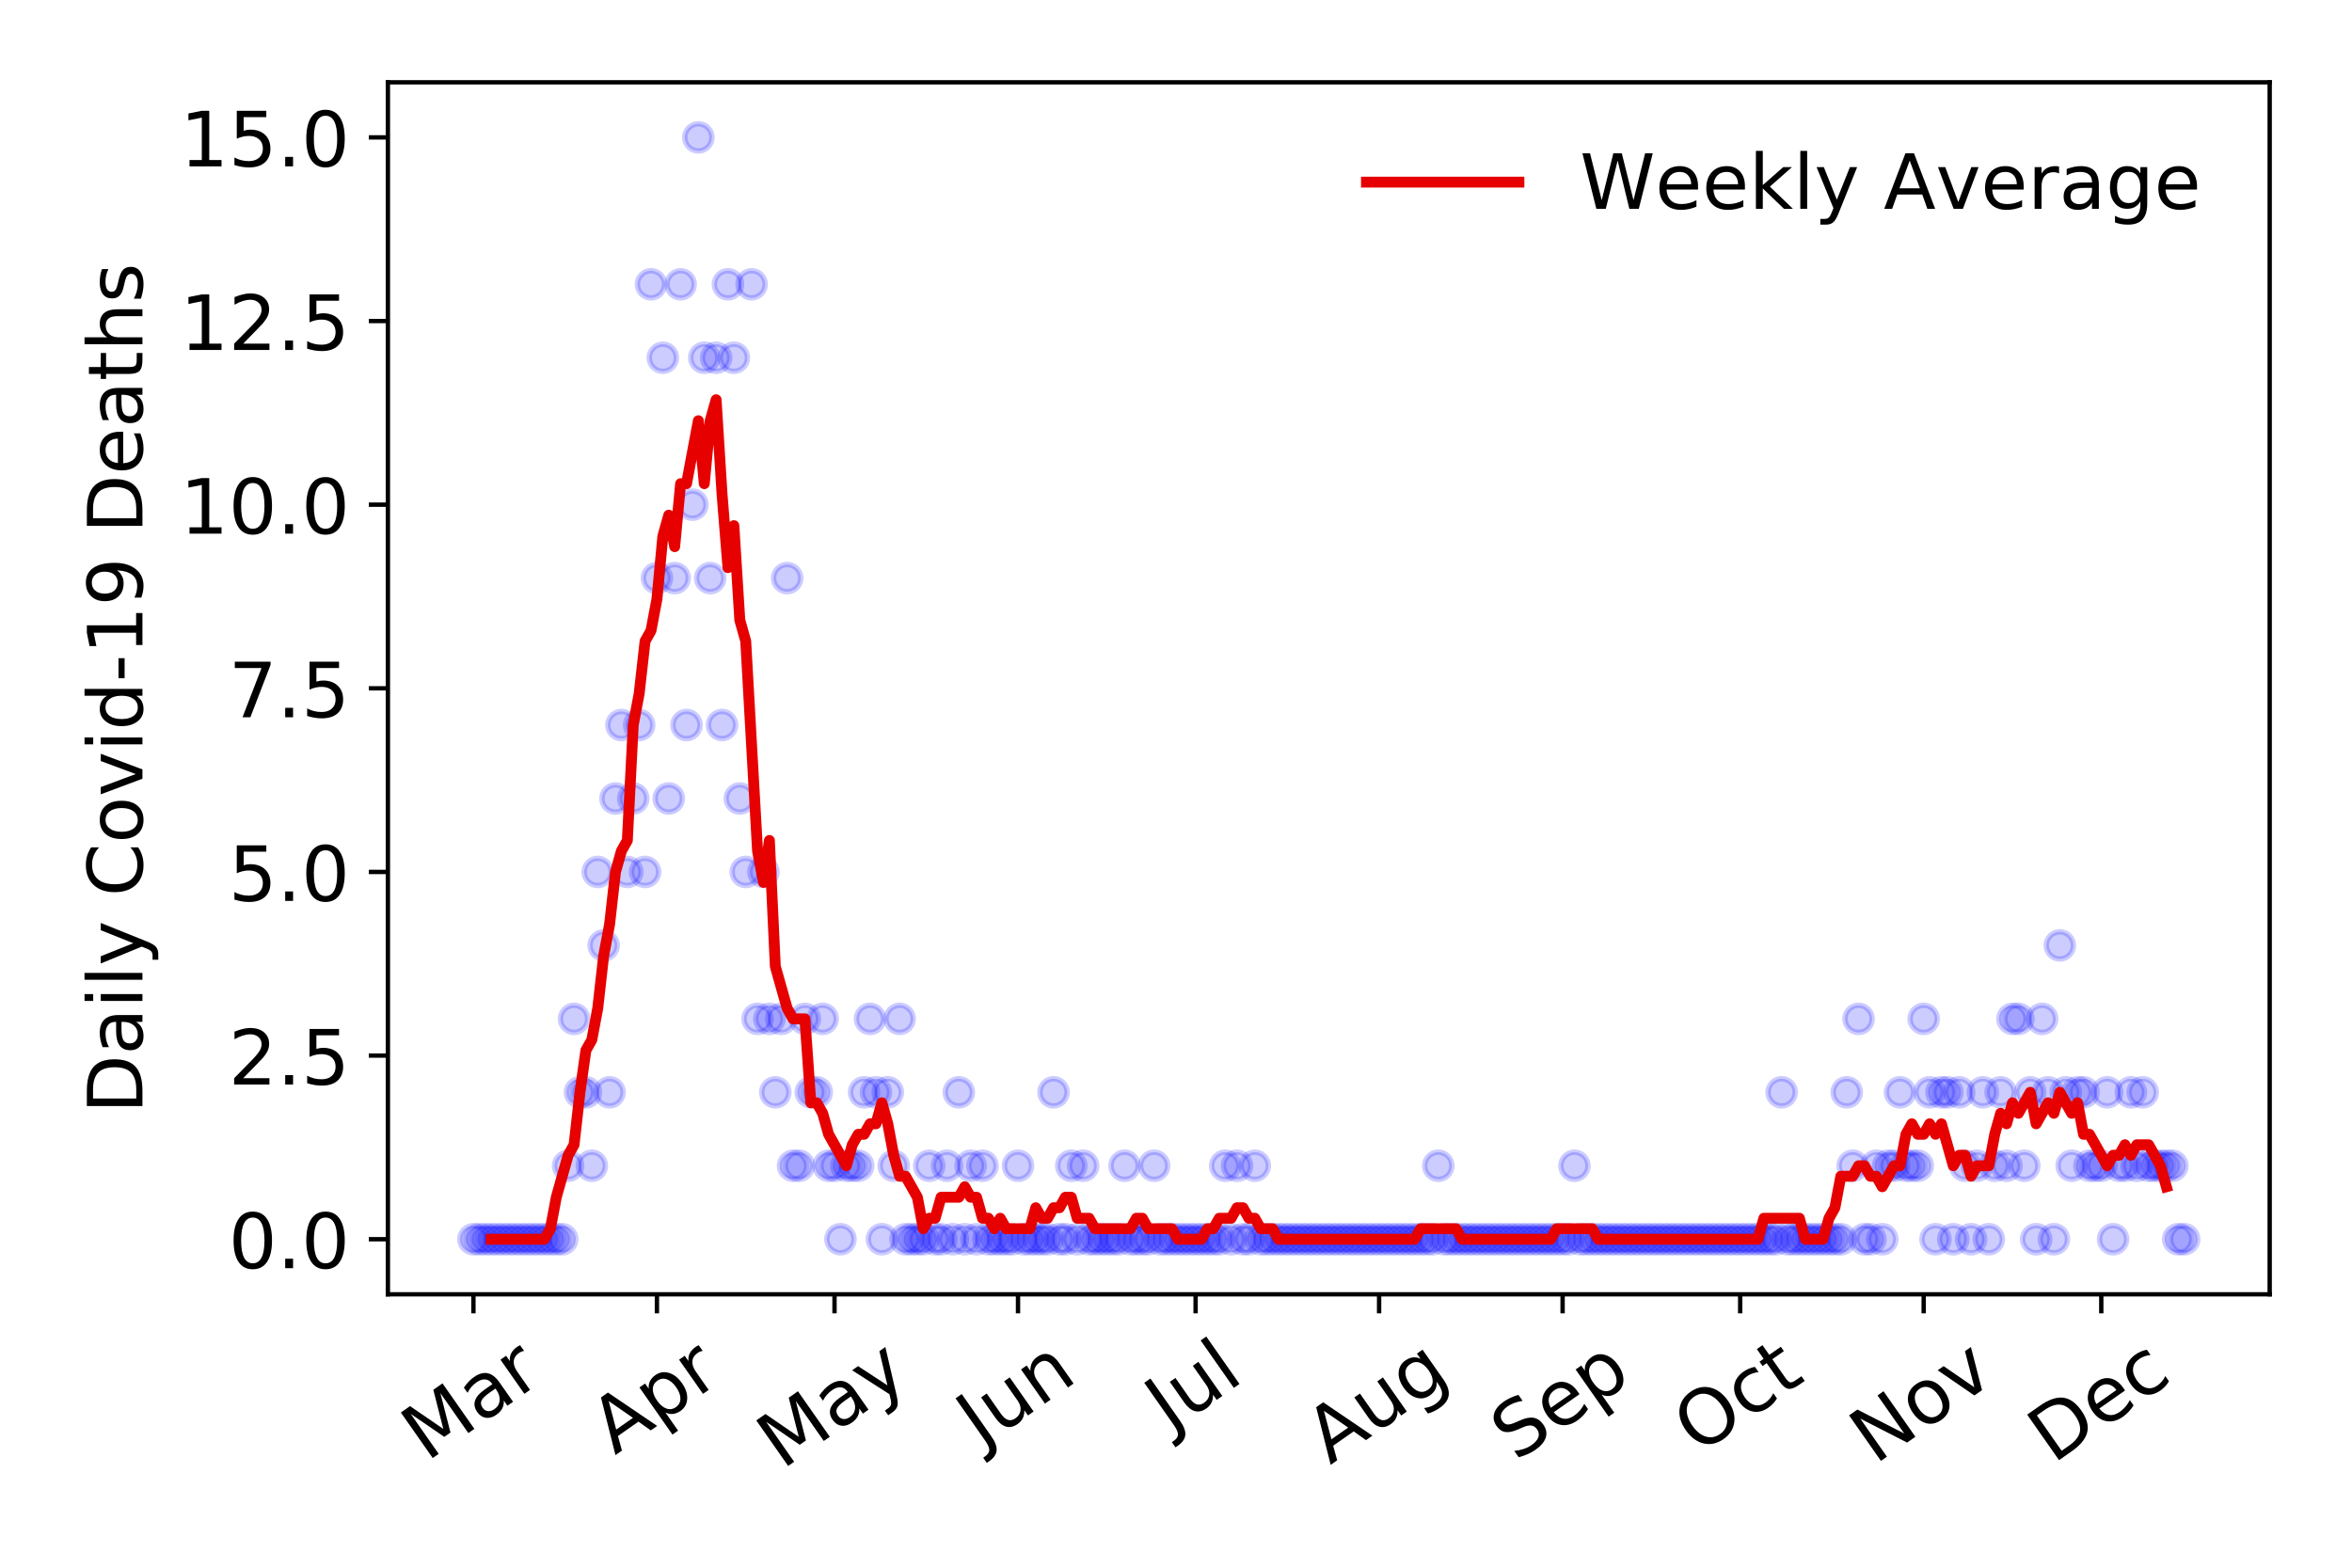 <?xml version="1.0" encoding="utf-8" standalone="no"?>
<!DOCTYPE svg PUBLIC "-//W3C//DTD SVG 1.1//EN"
  "http://www.w3.org/Graphics/SVG/1.1/DTD/svg11.dtd">
<!-- Created with matplotlib (https://matplotlib.org/) -->
<svg height="288pt" version="1.1" viewBox="0 0 432 288" width="432pt" xmlns="http://www.w3.org/2000/svg" xmlns:xlink="http://www.w3.org/1999/xlink">
 <defs>
  <style type="text/css">
*{stroke-linecap:butt;stroke-linejoin:round;}
  </style>
 </defs>
 <g id="figure_1">
  <g id="patch_1">
   <path d="M 0 288 
L 432 288 
L 432 0 
L 0 0 
z
" style="fill:#ffffff;"/>
  </g>
  <g id="axes_1">
   <g id="patch_2">
    <path d="M 71.245 237.778 
L 416.88 237.778 
L 416.88 15.12 
L 71.245 15.12 
z
" style="fill:#ffffff;"/>
   </g>
   <g id="matplotlib.axis_1">
    <g id="xtick_1">
     <g id="line2d_1">
      <defs>
       <path d="M 0 0 
L 0 3.5 
" id="m79a546eb5d" style="stroke:#000000;stroke-width:0.8;"/>
      </defs>
      <g>
       <use style="stroke:#000000;stroke-width:0.8;" x="86.956" xlink:href="#m79a546eb5d" y="237.778"/>
      </g>
     </g>
     <g id="text_1">
      <!-- Mar -->
      <defs>
       <path d="M 9.812 72.906 
L 24.516 72.906 
L 43.109 23.297 
L 61.812 72.906 
L 76.516 72.906 
L 76.516 0 
L 66.891 0 
L 66.891 64.016 
L 48.094 14.016 
L 38.188 14.016 
L 19.391 64.016 
L 19.391 0 
L 9.812 0 
z
" id="DejaVuSans-77"/>
       <path d="M 34.281 27.484 
Q 23.391 27.484 19.188 25 
Q 14.984 22.516 14.984 16.5 
Q 14.984 11.719 18.141 8.906 
Q 21.297 6.109 26.703 6.109 
Q 34.188 6.109 38.703 11.406 
Q 43.219 16.703 43.219 25.484 
L 43.219 27.484 
z
M 52.203 31.203 
L 52.203 0 
L 43.219 0 
L 43.219 8.297 
Q 40.141 3.328 35.547 0.953 
Q 30.953 -1.422 24.312 -1.422 
Q 15.922 -1.422 10.953 3.297 
Q 6 8.016 6 15.922 
Q 6 25.141 12.172 29.828 
Q 18.359 34.516 30.609 34.516 
L 43.219 34.516 
L 43.219 35.406 
Q 43.219 41.609 39.141 45 
Q 35.062 48.391 27.688 48.391 
Q 23 48.391 18.547 47.266 
Q 14.109 46.141 10.016 43.891 
L 10.016 52.203 
Q 14.938 54.109 19.578 55.047 
Q 24.219 56 28.609 56 
Q 40.484 56 46.344 49.844 
Q 52.203 43.703 52.203 31.203 
z
" id="DejaVuSans-97"/>
       <path d="M 41.109 46.297 
Q 39.594 47.172 37.812 47.578 
Q 36.031 48 33.891 48 
Q 26.266 48 22.188 43.047 
Q 18.109 38.094 18.109 28.812 
L 18.109 0 
L 9.078 0 
L 9.078 54.688 
L 18.109 54.688 
L 18.109 46.188 
Q 20.953 51.172 25.484 53.578 
Q 30.031 56 36.531 56 
Q 37.453 56 38.578 55.875 
Q 39.703 55.766 41.062 55.516 
z
" id="DejaVuSans-114"/>
      </defs>
      <g transform="translate(78.353 268.643)rotate(-35)scale(0.14 -0.14)">
       <use xlink:href="#DejaVuSans-77"/>
       <use x="86.279" xlink:href="#DejaVuSans-97"/>
       <use x="147.559" xlink:href="#DejaVuSans-114"/>
      </g>
     </g>
    </g>
    <g id="xtick_2">
     <g id="line2d_2">
      <g>
       <use style="stroke:#000000;stroke-width:0.8;" x="120.66" xlink:href="#m79a546eb5d" y="237.778"/>
      </g>
     </g>
     <g id="text_2">
      <!-- Apr -->
      <defs>
       <path d="M 34.188 63.188 
L 20.797 26.906 
L 47.609 26.906 
z
M 28.609 72.906 
L 39.797 72.906 
L 67.578 0 
L 57.328 0 
L 50.688 18.703 
L 17.828 18.703 
L 11.188 0 
L 0.781 0 
z
" id="DejaVuSans-65"/>
       <path d="M 18.109 8.203 
L 18.109 -20.797 
L 9.078 -20.797 
L 9.078 54.688 
L 18.109 54.688 
L 18.109 46.391 
Q 20.953 51.266 25.266 53.625 
Q 29.594 56 35.594 56 
Q 45.562 56 51.781 48.094 
Q 58.016 40.188 58.016 27.297 
Q 58.016 14.406 51.781 6.484 
Q 45.562 -1.422 35.594 -1.422 
Q 29.594 -1.422 25.266 0.953 
Q 20.953 3.328 18.109 8.203 
z
M 48.688 27.297 
Q 48.688 37.203 44.609 42.844 
Q 40.531 48.484 33.406 48.484 
Q 26.266 48.484 22.188 42.844 
Q 18.109 37.203 18.109 27.297 
Q 18.109 17.391 22.188 11.75 
Q 26.266 6.109 33.406 6.109 
Q 40.531 6.109 44.609 11.75 
Q 48.688 17.391 48.688 27.297 
z
" id="DejaVuSans-112"/>
      </defs>
      <g transform="translate(112.956 267.384)rotate(-35)scale(0.14 -0.14)">
       <use xlink:href="#DejaVuSans-65"/>
       <use x="68.408" xlink:href="#DejaVuSans-112"/>
       <use x="131.885" xlink:href="#DejaVuSans-114"/>
      </g>
     </g>
    </g>
    <g id="xtick_3">
     <g id="line2d_3">
      <g>
       <use style="stroke:#000000;stroke-width:0.8;" x="153.278" xlink:href="#m79a546eb5d" y="237.778"/>
      </g>
     </g>
     <g id="text_3">
      <!-- May -->
      <defs>
       <path d="M 32.172 -5.078 
Q 28.375 -14.844 24.75 -17.812 
Q 21.141 -20.797 15.094 -20.797 
L 7.906 -20.797 
L 7.906 -13.281 
L 13.188 -13.281 
Q 16.891 -13.281 18.938 -11.516 
Q 21 -9.766 23.484 -3.219 
L 25.094 0.875 
L 2.984 54.688 
L 12.5 54.688 
L 29.594 11.922 
L 46.688 54.688 
L 56.203 54.688 
z
" id="DejaVuSans-121"/>
      </defs>
      <g transform="translate(143.638 270.094)rotate(-35)scale(0.14 -0.14)">
       <use xlink:href="#DejaVuSans-77"/>
       <use x="86.279" xlink:href="#DejaVuSans-97"/>
       <use x="147.559" xlink:href="#DejaVuSans-121"/>
      </g>
     </g>
    </g>
    <g id="xtick_4">
     <g id="line2d_4">
      <g>
       <use style="stroke:#000000;stroke-width:0.8;" x="186.982" xlink:href="#m79a546eb5d" y="237.778"/>
      </g>
     </g>
     <g id="text_4">
      <!-- Jun -->
      <defs>
       <path d="M 9.812 72.906 
L 19.672 72.906 
L 19.672 5.078 
Q 19.672 -8.109 14.672 -14.062 
Q 9.672 -20.016 -1.422 -20.016 
L -5.172 -20.016 
L -5.172 -11.719 
L -2.094 -11.719 
Q 4.438 -11.719 7.125 -8.047 
Q 9.812 -4.391 9.812 5.078 
z
" id="DejaVuSans-74"/>
       <path d="M 8.5 21.578 
L 8.5 54.688 
L 17.484 54.688 
L 17.484 21.922 
Q 17.484 14.156 20.5 10.266 
Q 23.531 6.391 29.594 6.391 
Q 36.859 6.391 41.078 11.031 
Q 45.312 15.672 45.312 23.688 
L 45.312 54.688 
L 54.297 54.688 
L 54.297 0 
L 45.312 0 
L 45.312 8.406 
Q 42.047 3.422 37.719 1 
Q 33.406 -1.422 27.688 -1.422 
Q 18.266 -1.422 13.375 4.438 
Q 8.5 10.297 8.5 21.578 
z
M 31.109 56 
z
" id="DejaVuSans-117"/>
       <path d="M 54.891 33.016 
L 54.891 0 
L 45.906 0 
L 45.906 32.719 
Q 45.906 40.484 42.875 44.328 
Q 39.844 48.188 33.797 48.188 
Q 26.516 48.188 22.312 43.547 
Q 18.109 38.922 18.109 30.906 
L 18.109 0 
L 9.078 0 
L 9.078 54.688 
L 18.109 54.688 
L 18.109 46.188 
Q 21.344 51.125 25.703 53.562 
Q 30.078 56 35.797 56 
Q 45.219 56 50.047 50.172 
Q 54.891 44.344 54.891 33.016 
z
" id="DejaVuSans-110"/>
      </defs>
      <g transform="translate(180.238 266.039)rotate(-35)scale(0.14 -0.14)">
       <use xlink:href="#DejaVuSans-74"/>
       <use x="29.492" xlink:href="#DejaVuSans-117"/>
       <use x="92.871" xlink:href="#DejaVuSans-110"/>
      </g>
     </g>
    </g>
    <g id="xtick_5">
     <g id="line2d_5">
      <g>
       <use style="stroke:#000000;stroke-width:0.8;" x="219.6" xlink:href="#m79a546eb5d" y="237.778"/>
      </g>
     </g>
     <g id="text_5">
      <!-- Jul -->
      <defs>
       <path d="M 9.422 75.984 
L 18.406 75.984 
L 18.406 0 
L 9.422 0 
z
" id="DejaVuSans-108"/>
      </defs>
      <g transform="translate(214.897 263.181)rotate(-35)scale(0.14 -0.14)">
       <use xlink:href="#DejaVuSans-74"/>
       <use x="29.492" xlink:href="#DejaVuSans-117"/>
       <use x="92.871" xlink:href="#DejaVuSans-108"/>
      </g>
     </g>
    </g>
    <g id="xtick_6">
     <g id="line2d_6">
      <g>
       <use style="stroke:#000000;stroke-width:0.8;" x="253.304" xlink:href="#m79a546eb5d" y="237.778"/>
      </g>
     </g>
     <g id="text_6">
      <!-- Aug -->
      <defs>
       <path d="M 45.406 27.984 
Q 45.406 37.75 41.375 43.109 
Q 37.359 48.484 30.078 48.484 
Q 22.859 48.484 18.828 43.109 
Q 14.797 37.75 14.797 27.984 
Q 14.797 18.266 18.828 12.891 
Q 22.859 7.516 30.078 7.516 
Q 37.359 7.516 41.375 12.891 
Q 45.406 18.266 45.406 27.984 
z
M 54.391 6.781 
Q 54.391 -7.172 48.188 -13.984 
Q 42 -20.797 29.203 -20.797 
Q 24.469 -20.797 20.266 -20.094 
Q 16.062 -19.391 12.109 -17.922 
L 12.109 -9.188 
Q 16.062 -11.328 19.922 -12.344 
Q 23.781 -13.375 27.781 -13.375 
Q 36.625 -13.375 41.016 -8.766 
Q 45.406 -4.156 45.406 5.172 
L 45.406 9.625 
Q 42.625 4.781 38.281 2.391 
Q 33.938 0 27.875 0 
Q 17.828 0 11.672 7.656 
Q 5.516 15.328 5.516 27.984 
Q 5.516 40.672 11.672 48.328 
Q 17.828 56 27.875 56 
Q 33.938 56 38.281 53.609 
Q 42.625 51.219 45.406 46.391 
L 45.406 54.688 
L 54.391 54.688 
z
" id="DejaVuSans-103"/>
      </defs>
      <g transform="translate(244.323 269.172)rotate(-35)scale(0.14 -0.14)">
       <use xlink:href="#DejaVuSans-65"/>
       <use x="68.408" xlink:href="#DejaVuSans-117"/>
       <use x="131.787" xlink:href="#DejaVuSans-103"/>
      </g>
     </g>
    </g>
    <g id="xtick_7">
     <g id="line2d_7">
      <g>
       <use style="stroke:#000000;stroke-width:0.8;" x="287.009" xlink:href="#m79a546eb5d" y="237.778"/>
      </g>
     </g>
     <g id="text_7">
      <!-- Sep -->
      <defs>
       <path d="M 53.516 70.516 
L 53.516 60.891 
Q 47.906 63.578 42.922 64.891 
Q 37.938 66.219 33.297 66.219 
Q 25.25 66.219 20.875 63.094 
Q 16.5 59.969 16.5 54.203 
Q 16.5 49.359 19.406 46.891 
Q 22.312 44.438 30.422 42.922 
L 36.375 41.703 
Q 47.406 39.594 52.656 34.297 
Q 57.906 29 57.906 20.125 
Q 57.906 9.516 50.797 4.047 
Q 43.703 -1.422 29.984 -1.422 
Q 24.812 -1.422 18.969 -0.25 
Q 13.141 0.922 6.891 3.219 
L 6.891 13.375 
Q 12.891 10.016 18.656 8.297 
Q 24.422 6.594 29.984 6.594 
Q 38.422 6.594 43.016 9.906 
Q 47.609 13.234 47.609 19.391 
Q 47.609 24.75 44.312 27.781 
Q 41.016 30.812 33.5 32.328 
L 27.484 33.5 
Q 16.453 35.688 11.516 40.375 
Q 6.594 45.062 6.594 53.422 
Q 6.594 63.094 13.406 68.656 
Q 20.219 74.219 32.172 74.219 
Q 37.312 74.219 42.625 73.281 
Q 47.953 72.359 53.516 70.516 
z
" id="DejaVuSans-83"/>
       <path d="M 56.203 29.594 
L 56.203 25.203 
L 14.891 25.203 
Q 15.484 15.922 20.484 11.062 
Q 25.484 6.203 34.422 6.203 
Q 39.594 6.203 44.453 7.469 
Q 49.312 8.734 54.109 11.281 
L 54.109 2.781 
Q 49.266 0.734 44.188 -0.344 
Q 39.109 -1.422 33.891 -1.422 
Q 20.797 -1.422 13.156 6.188 
Q 5.516 13.812 5.516 26.812 
Q 5.516 40.234 12.766 48.109 
Q 20.016 56 32.328 56 
Q 43.359 56 49.781 48.891 
Q 56.203 41.797 56.203 29.594 
z
M 47.219 32.234 
Q 47.125 39.594 43.094 43.984 
Q 39.062 48.391 32.422 48.391 
Q 24.906 48.391 20.391 44.141 
Q 15.875 39.891 15.188 32.172 
z
" id="DejaVuSans-101"/>
      </defs>
      <g transform="translate(278.416 268.629)rotate(-35)scale(0.14 -0.14)">
       <use xlink:href="#DejaVuSans-83"/>
       <use x="63.477" xlink:href="#DejaVuSans-101"/>
       <use x="125" xlink:href="#DejaVuSans-112"/>
      </g>
     </g>
    </g>
    <g id="xtick_8">
     <g id="line2d_8">
      <g>
       <use style="stroke:#000000;stroke-width:0.8;" x="319.626" xlink:href="#m79a546eb5d" y="237.778"/>
      </g>
     </g>
     <g id="text_8">
      <!-- Oct -->
      <defs>
       <path d="M 39.406 66.219 
Q 28.656 66.219 22.328 58.203 
Q 16.016 50.203 16.016 36.375 
Q 16.016 22.609 22.328 14.594 
Q 28.656 6.594 39.406 6.594 
Q 50.141 6.594 56.422 14.594 
Q 62.703 22.609 62.703 36.375 
Q 62.703 50.203 56.422 58.203 
Q 50.141 66.219 39.406 66.219 
z
M 39.406 74.219 
Q 54.734 74.219 63.906 63.938 
Q 73.094 53.656 73.094 36.375 
Q 73.094 19.141 63.906 8.859 
Q 54.734 -1.422 39.406 -1.422 
Q 24.031 -1.422 14.812 8.828 
Q 5.609 19.094 5.609 36.375 
Q 5.609 53.656 14.812 63.938 
Q 24.031 74.219 39.406 74.219 
z
" id="DejaVuSans-79"/>
       <path d="M 48.781 52.594 
L 48.781 44.188 
Q 44.969 46.297 41.141 47.344 
Q 37.312 48.391 33.406 48.391 
Q 24.656 48.391 19.812 42.844 
Q 14.984 37.312 14.984 27.297 
Q 14.984 17.281 19.812 11.734 
Q 24.656 6.203 33.406 6.203 
Q 37.312 6.203 41.141 7.25 
Q 44.969 8.297 48.781 10.406 
L 48.781 2.094 
Q 45.016 0.344 40.984 -0.531 
Q 36.969 -1.422 32.422 -1.422 
Q 20.062 -1.422 12.781 6.344 
Q 5.516 14.109 5.516 27.297 
Q 5.516 40.672 12.859 48.328 
Q 20.219 56 33.016 56 
Q 37.156 56 41.109 55.141 
Q 45.062 54.297 48.781 52.594 
z
" id="DejaVuSans-99"/>
       <path d="M 18.312 70.219 
L 18.312 54.688 
L 36.812 54.688 
L 36.812 47.703 
L 18.312 47.703 
L 18.312 18.016 
Q 18.312 11.328 20.141 9.422 
Q 21.969 7.516 27.594 7.516 
L 36.812 7.516 
L 36.812 0 
L 27.594 0 
Q 17.188 0 13.234 3.875 
Q 9.281 7.766 9.281 18.016 
L 9.281 47.703 
L 2.688 47.703 
L 2.688 54.688 
L 9.281 54.688 
L 9.281 70.219 
z
" id="DejaVuSans-116"/>
      </defs>
      <g transform="translate(311.927 267.377)rotate(-35)scale(0.14 -0.14)">
       <use xlink:href="#DejaVuSans-79"/>
       <use x="78.711" xlink:href="#DejaVuSans-99"/>
       <use x="133.691" xlink:href="#DejaVuSans-116"/>
      </g>
     </g>
    </g>
    <g id="xtick_9">
     <g id="line2d_9">
      <g>
       <use style="stroke:#000000;stroke-width:0.8;" x="353.331" xlink:href="#m79a546eb5d" y="237.778"/>
      </g>
     </g>
     <g id="text_9">
      <!-- Nov -->
      <defs>
       <path d="M 9.812 72.906 
L 23.094 72.906 
L 55.422 11.922 
L 55.422 72.906 
L 64.984 72.906 
L 64.984 0 
L 51.703 0 
L 19.391 60.984 
L 19.391 0 
L 9.812 0 
z
" id="DejaVuSans-78"/>
       <path d="M 30.609 48.391 
Q 23.391 48.391 19.188 42.75 
Q 14.984 37.109 14.984 27.297 
Q 14.984 17.484 19.156 11.844 
Q 23.344 6.203 30.609 6.203 
Q 37.797 6.203 41.984 11.859 
Q 46.188 17.531 46.188 27.297 
Q 46.188 37.016 41.984 42.703 
Q 37.797 48.391 30.609 48.391 
z
M 30.609 56 
Q 42.328 56 49.016 48.375 
Q 55.719 40.766 55.719 27.297 
Q 55.719 13.875 49.016 6.219 
Q 42.328 -1.422 30.609 -1.422 
Q 18.844 -1.422 12.172 6.219 
Q 5.516 13.875 5.516 27.297 
Q 5.516 40.766 12.172 48.375 
Q 18.844 56 30.609 56 
z
" id="DejaVuSans-111"/>
       <path d="M 2.984 54.688 
L 12.5 54.688 
L 29.594 8.797 
L 46.688 54.688 
L 56.203 54.688 
L 35.688 0 
L 23.484 0 
z
" id="DejaVuSans-118"/>
      </defs>
      <g transform="translate(344.354 269.166)rotate(-35)scale(0.14 -0.14)">
       <use xlink:href="#DejaVuSans-78"/>
       <use x="74.805" xlink:href="#DejaVuSans-111"/>
       <use x="135.986" xlink:href="#DejaVuSans-118"/>
      </g>
     </g>
    </g>
    <g id="xtick_10">
     <g id="line2d_10">
      <g>
       <use style="stroke:#000000;stroke-width:0.8;" x="385.948" xlink:href="#m79a546eb5d" y="237.778"/>
      </g>
     </g>
     <g id="text_10">
      <!-- Dec -->
      <defs>
       <path d="M 19.672 64.797 
L 19.672 8.109 
L 31.594 8.109 
Q 46.688 8.109 53.688 14.938 
Q 60.688 21.781 60.688 36.531 
Q 60.688 51.172 53.688 57.984 
Q 46.688 64.797 31.594 64.797 
z
M 9.812 72.906 
L 30.078 72.906 
Q 51.266 72.906 61.172 64.094 
Q 71.094 55.281 71.094 36.531 
Q 71.094 17.672 61.125 8.828 
Q 51.172 0 30.078 0 
L 9.812 0 
z
" id="DejaVuSans-68"/>
      </defs>
      <g transform="translate(377.067 269.032)rotate(-35)scale(0.14 -0.14)">
       <use xlink:href="#DejaVuSans-68"/>
       <use x="77.002" xlink:href="#DejaVuSans-101"/>
       <use x="138.525" xlink:href="#DejaVuSans-99"/>
      </g>
     </g>
    </g>
   </g>
   <g id="matplotlib.axis_2">
    <g id="ytick_1">
     <g id="line2d_11">
      <defs>
       <path d="M 0 0 
L -3.5 0 
" id="m8e96ab7ae8" style="stroke:#000000;stroke-width:0.8;"/>
      </defs>
      <g>
       <use style="stroke:#000000;stroke-width:0.8;" x="71.245" xlink:href="#m8e96ab7ae8" y="227.657"/>
      </g>
     </g>
     <g id="text_11">
      <!-- 0.0 -->
      <defs>
       <path d="M 31.781 66.406 
Q 24.172 66.406 20.328 58.906 
Q 16.5 51.422 16.5 36.375 
Q 16.5 21.391 20.328 13.891 
Q 24.172 6.391 31.781 6.391 
Q 39.453 6.391 43.281 13.891 
Q 47.125 21.391 47.125 36.375 
Q 47.125 51.422 43.281 58.906 
Q 39.453 66.406 31.781 66.406 
z
M 31.781 74.219 
Q 44.047 74.219 50.516 64.516 
Q 56.984 54.828 56.984 36.375 
Q 56.984 17.969 50.516 8.266 
Q 44.047 -1.422 31.781 -1.422 
Q 19.531 -1.422 13.062 8.266 
Q 6.594 17.969 6.594 36.375 
Q 6.594 54.828 13.062 64.516 
Q 19.531 74.219 31.781 74.219 
z
" id="DejaVuSans-48"/>
       <path d="M 10.688 12.406 
L 21 12.406 
L 21 0 
L 10.688 0 
z
" id="DejaVuSans-46"/>
      </defs>
      <g transform="translate(41.981 232.976)scale(0.14 -0.14)">
       <use xlink:href="#DejaVuSans-48"/>
       <use x="63.623" xlink:href="#DejaVuSans-46"/>
       <use x="95.41" xlink:href="#DejaVuSans-48"/>
      </g>
     </g>
    </g>
    <g id="ytick_2">
     <g id="line2d_12">
      <g>
       <use style="stroke:#000000;stroke-width:0.8;" x="71.245" xlink:href="#m8e96ab7ae8" y="193.921"/>
      </g>
     </g>
     <g id="text_12">
      <!-- 2.5 -->
      <defs>
       <path d="M 19.188 8.297 
L 53.609 8.297 
L 53.609 0 
L 7.328 0 
L 7.328 8.297 
Q 12.938 14.109 22.625 23.891 
Q 32.328 33.688 34.812 36.531 
Q 39.547 41.844 41.422 45.531 
Q 43.312 49.219 43.312 52.781 
Q 43.312 58.594 39.234 62.25 
Q 35.156 65.922 28.609 65.922 
Q 23.969 65.922 18.812 64.312 
Q 13.672 62.703 7.812 59.422 
L 7.812 69.391 
Q 13.766 71.781 18.938 73 
Q 24.125 74.219 28.422 74.219 
Q 39.75 74.219 46.484 68.547 
Q 53.219 62.891 53.219 53.422 
Q 53.219 48.922 51.531 44.891 
Q 49.859 40.875 45.406 35.406 
Q 44.188 33.984 37.641 27.219 
Q 31.109 20.453 19.188 8.297 
z
" id="DejaVuSans-50"/>
       <path d="M 10.797 72.906 
L 49.516 72.906 
L 49.516 64.594 
L 19.828 64.594 
L 19.828 46.734 
Q 21.969 47.469 24.109 47.828 
Q 26.266 48.188 28.422 48.188 
Q 40.625 48.188 47.75 41.5 
Q 54.891 34.812 54.891 23.391 
Q 54.891 11.625 47.562 5.094 
Q 40.234 -1.422 26.906 -1.422 
Q 22.312 -1.422 17.547 -0.641 
Q 12.797 0.141 7.719 1.703 
L 7.719 11.625 
Q 12.109 9.234 16.797 8.062 
Q 21.484 6.891 26.703 6.891 
Q 35.156 6.891 40.078 11.328 
Q 45.016 15.766 45.016 23.391 
Q 45.016 31 40.078 35.438 
Q 35.156 39.891 26.703 39.891 
Q 22.75 39.891 18.812 39.016 
Q 14.891 38.141 10.797 36.281 
z
" id="DejaVuSans-53"/>
      </defs>
      <g transform="translate(41.981 199.24)scale(0.14 -0.14)">
       <use xlink:href="#DejaVuSans-50"/>
       <use x="63.623" xlink:href="#DejaVuSans-46"/>
       <use x="95.41" xlink:href="#DejaVuSans-53"/>
      </g>
     </g>
    </g>
    <g id="ytick_3">
     <g id="line2d_13">
      <g>
       <use style="stroke:#000000;stroke-width:0.8;" x="71.245" xlink:href="#m8e96ab7ae8" y="160.185"/>
      </g>
     </g>
     <g id="text_13">
      <!-- 5.0 -->
      <g transform="translate(41.981 165.504)scale(0.14 -0.14)">
       <use xlink:href="#DejaVuSans-53"/>
       <use x="63.623" xlink:href="#DejaVuSans-46"/>
       <use x="95.41" xlink:href="#DejaVuSans-48"/>
      </g>
     </g>
    </g>
    <g id="ytick_4">
     <g id="line2d_14">
      <g>
       <use style="stroke:#000000;stroke-width:0.8;" x="71.245" xlink:href="#m8e96ab7ae8" y="126.449"/>
      </g>
     </g>
     <g id="text_14">
      <!-- 7.5 -->
      <defs>
       <path d="M 8.203 72.906 
L 55.078 72.906 
L 55.078 68.703 
L 28.609 0 
L 18.312 0 
L 43.219 64.594 
L 8.203 64.594 
z
" id="DejaVuSans-55"/>
      </defs>
      <g transform="translate(41.981 131.768)scale(0.14 -0.14)">
       <use xlink:href="#DejaVuSans-55"/>
       <use x="63.623" xlink:href="#DejaVuSans-46"/>
       <use x="95.41" xlink:href="#DejaVuSans-53"/>
      </g>
     </g>
    </g>
    <g id="ytick_5">
     <g id="line2d_15">
      <g>
       <use style="stroke:#000000;stroke-width:0.8;" x="71.245" xlink:href="#m8e96ab7ae8" y="92.713"/>
      </g>
     </g>
     <g id="text_15">
      <!-- 10.0 -->
      <defs>
       <path d="M 12.406 8.297 
L 28.516 8.297 
L 28.516 63.922 
L 10.984 60.406 
L 10.984 69.391 
L 28.422 72.906 
L 38.281 72.906 
L 38.281 8.297 
L 54.391 8.297 
L 54.391 0 
L 12.406 0 
z
" id="DejaVuSans-49"/>
      </defs>
      <g transform="translate(33.073 98.032)scale(0.14 -0.14)">
       <use xlink:href="#DejaVuSans-49"/>
       <use x="63.623" xlink:href="#DejaVuSans-48"/>
       <use x="127.246" xlink:href="#DejaVuSans-46"/>
       <use x="159.033" xlink:href="#DejaVuSans-48"/>
      </g>
     </g>
    </g>
    <g id="ytick_6">
     <g id="line2d_16">
      <g>
       <use style="stroke:#000000;stroke-width:0.8;" x="71.245" xlink:href="#m8e96ab7ae8" y="58.977"/>
      </g>
     </g>
     <g id="text_16">
      <!-- 12.5 -->
      <g transform="translate(33.073 64.296)scale(0.14 -0.14)">
       <use xlink:href="#DejaVuSans-49"/>
       <use x="63.623" xlink:href="#DejaVuSans-50"/>
       <use x="127.246" xlink:href="#DejaVuSans-46"/>
       <use x="159.033" xlink:href="#DejaVuSans-53"/>
      </g>
     </g>
    </g>
    <g id="ytick_7">
     <g id="line2d_17">
      <g>
       <use style="stroke:#000000;stroke-width:0.8;" x="71.245" xlink:href="#m8e96ab7ae8" y="25.241"/>
      </g>
     </g>
     <g id="text_17">
      <!-- 15.0 -->
      <g transform="translate(33.073 30.56)scale(0.14 -0.14)">
       <use xlink:href="#DejaVuSans-49"/>
       <use x="63.623" xlink:href="#DejaVuSans-53"/>
       <use x="127.246" xlink:href="#DejaVuSans-46"/>
       <use x="159.033" xlink:href="#DejaVuSans-48"/>
      </g>
     </g>
    </g>
    <g id="text_18">
     <!-- Daily Covid-19 Deaths -->
     <defs>
      <path d="M 9.422 54.688 
L 18.406 54.688 
L 18.406 0 
L 9.422 0 
z
M 9.422 75.984 
L 18.406 75.984 
L 18.406 64.594 
L 9.422 64.594 
z
" id="DejaVuSans-105"/>
      <path id="DejaVuSans-32"/>
      <path d="M 64.406 67.281 
L 64.406 56.891 
Q 59.422 61.531 53.781 63.812 
Q 48.141 66.109 41.797 66.109 
Q 29.297 66.109 22.656 58.469 
Q 16.016 50.828 16.016 36.375 
Q 16.016 21.969 22.656 14.328 
Q 29.297 6.688 41.797 6.688 
Q 48.141 6.688 53.781 8.984 
Q 59.422 11.281 64.406 15.922 
L 64.406 5.609 
Q 59.234 2.094 53.438 0.328 
Q 47.656 -1.422 41.219 -1.422 
Q 24.656 -1.422 15.125 8.703 
Q 5.609 18.844 5.609 36.375 
Q 5.609 53.953 15.125 64.078 
Q 24.656 74.219 41.219 74.219 
Q 47.75 74.219 53.531 72.484 
Q 59.328 70.75 64.406 67.281 
z
" id="DejaVuSans-67"/>
      <path d="M 45.406 46.391 
L 45.406 75.984 
L 54.391 75.984 
L 54.391 0 
L 45.406 0 
L 45.406 8.203 
Q 42.578 3.328 38.25 0.953 
Q 33.938 -1.422 27.875 -1.422 
Q 17.969 -1.422 11.734 6.484 
Q 5.516 14.406 5.516 27.297 
Q 5.516 40.188 11.734 48.094 
Q 17.969 56 27.875 56 
Q 33.938 56 38.25 53.625 
Q 42.578 51.266 45.406 46.391 
z
M 14.797 27.297 
Q 14.797 17.391 18.875 11.75 
Q 22.953 6.109 30.078 6.109 
Q 37.203 6.109 41.297 11.75 
Q 45.406 17.391 45.406 27.297 
Q 45.406 37.203 41.297 42.844 
Q 37.203 48.484 30.078 48.484 
Q 22.953 48.484 18.875 42.844 
Q 14.797 37.203 14.797 27.297 
z
" id="DejaVuSans-100"/>
      <path d="M 4.891 31.391 
L 31.203 31.391 
L 31.203 23.391 
L 4.891 23.391 
z
" id="DejaVuSans-45"/>
      <path d="M 10.984 1.516 
L 10.984 10.5 
Q 14.703 8.734 18.5 7.812 
Q 22.312 6.891 25.984 6.891 
Q 35.75 6.891 40.891 13.453 
Q 46.047 20.016 46.781 33.406 
Q 43.953 29.203 39.594 26.953 
Q 35.25 24.703 29.984 24.703 
Q 19.047 24.703 12.672 31.312 
Q 6.297 37.938 6.297 49.422 
Q 6.297 60.641 12.938 67.422 
Q 19.578 74.219 30.609 74.219 
Q 43.266 74.219 49.922 64.516 
Q 56.594 54.828 56.594 36.375 
Q 56.594 19.141 48.406 8.859 
Q 40.234 -1.422 26.422 -1.422 
Q 22.703 -1.422 18.891 -0.688 
Q 15.094 0.047 10.984 1.516 
z
M 30.609 32.422 
Q 37.25 32.422 41.125 36.953 
Q 45.016 41.5 45.016 49.422 
Q 45.016 57.281 41.125 61.844 
Q 37.25 66.406 30.609 66.406 
Q 23.969 66.406 20.094 61.844 
Q 16.219 57.281 16.219 49.422 
Q 16.219 41.5 20.094 36.953 
Q 23.969 32.422 30.609 32.422 
z
" id="DejaVuSans-57"/>
      <path d="M 54.891 33.016 
L 54.891 0 
L 45.906 0 
L 45.906 32.719 
Q 45.906 40.484 42.875 44.328 
Q 39.844 48.188 33.797 48.188 
Q 26.516 48.188 22.312 43.547 
Q 18.109 38.922 18.109 30.906 
L 18.109 0 
L 9.078 0 
L 9.078 75.984 
L 18.109 75.984 
L 18.109 46.188 
Q 21.344 51.125 25.703 53.562 
Q 30.078 56 35.797 56 
Q 45.219 56 50.047 50.172 
Q 54.891 44.344 54.891 33.016 
z
" id="DejaVuSans-104"/>
      <path d="M 44.281 53.078 
L 44.281 44.578 
Q 40.484 46.531 36.375 47.5 
Q 32.281 48.484 27.875 48.484 
Q 21.188 48.484 17.844 46.438 
Q 14.5 44.391 14.5 40.281 
Q 14.5 37.156 16.891 35.375 
Q 19.281 33.594 26.516 31.984 
L 29.594 31.297 
Q 39.156 29.25 43.188 25.516 
Q 47.219 21.781 47.219 15.094 
Q 47.219 7.469 41.188 3.016 
Q 35.156 -1.422 24.609 -1.422 
Q 20.219 -1.422 15.453 -0.562 
Q 10.688 0.297 5.422 2 
L 5.422 11.281 
Q 10.406 8.688 15.234 7.391 
Q 20.062 6.109 24.812 6.109 
Q 31.156 6.109 34.562 8.281 
Q 37.984 10.453 37.984 14.406 
Q 37.984 18.062 35.516 20.016 
Q 33.062 21.969 24.703 23.781 
L 21.578 24.516 
Q 13.234 26.266 9.516 29.906 
Q 5.812 33.547 5.812 39.891 
Q 5.812 47.609 11.281 51.797 
Q 16.75 56 26.812 56 
Q 31.781 56 36.172 55.266 
Q 40.578 54.547 44.281 53.078 
z
" id="DejaVuSans-115"/>
     </defs>
     <g transform="translate(26.162 204.56)rotate(-90)scale(0.14 -0.14)">
      <use xlink:href="#DejaVuSans-68"/>
      <use x="77.002" xlink:href="#DejaVuSans-97"/>
      <use x="138.281" xlink:href="#DejaVuSans-105"/>
      <use x="166.064" xlink:href="#DejaVuSans-108"/>
      <use x="193.848" xlink:href="#DejaVuSans-121"/>
      <use x="253.027" xlink:href="#DejaVuSans-32"/>
      <use x="284.814" xlink:href="#DejaVuSans-67"/>
      <use x="354.639" xlink:href="#DejaVuSans-111"/>
      <use x="415.82" xlink:href="#DejaVuSans-118"/>
      <use x="475" xlink:href="#DejaVuSans-105"/>
      <use x="502.783" xlink:href="#DejaVuSans-100"/>
      <use x="566.26" xlink:href="#DejaVuSans-45"/>
      <use x="602.344" xlink:href="#DejaVuSans-49"/>
      <use x="665.967" xlink:href="#DejaVuSans-57"/>
      <use x="729.59" xlink:href="#DejaVuSans-32"/>
      <use x="761.377" xlink:href="#DejaVuSans-68"/>
      <use x="838.379" xlink:href="#DejaVuSans-101"/>
      <use x="899.902" xlink:href="#DejaVuSans-97"/>
      <use x="961.182" xlink:href="#DejaVuSans-116"/>
      <use x="1000.391" xlink:href="#DejaVuSans-104"/>
      <use x="1063.77" xlink:href="#DejaVuSans-115"/>
     </g>
    </g>
   </g>
   <g id="line2d_18">
    <defs>
     <path d="M 0 2.5 
C 0.663 2.5 1.299 2.237 1.768 1.768 
C 2.237 1.299 2.5 0.663 2.5 0 
C 2.5 -0.663 2.237 -1.299 1.768 -1.768 
C 1.299 -2.237 0.663 -2.5 0 -2.5 
C -0.663 -2.5 -1.299 -2.237 -1.768 -1.768 
C -2.237 -1.299 -2.5 -0.663 -2.5 0 
C -2.5 0.663 -2.237 1.299 -1.768 1.768 
C -1.299 2.237 -0.663 2.5 0 2.5 
z
" id="m6579b937c6" style="stroke:#0000ff;stroke-opacity:0.2;"/>
    </defs>
    <g clip-path="url(#p64a2037f74)">
     <use style="fill:#0000ff;fill-opacity:0.2;stroke:#0000ff;stroke-opacity:0.2;" x="86.956" xlink:href="#m6579b937c6" y="227.657"/>
     <use style="fill:#0000ff;fill-opacity:0.2;stroke:#0000ff;stroke-opacity:0.2;" x="88.043" xlink:href="#m6579b937c6" y="227.657"/>
     <use style="fill:#0000ff;fill-opacity:0.2;stroke:#0000ff;stroke-opacity:0.2;" x="89.13" xlink:href="#m6579b937c6" y="227.657"/>
     <use style="fill:#0000ff;fill-opacity:0.2;stroke:#0000ff;stroke-opacity:0.2;" x="90.217" xlink:href="#m6579b937c6" y="227.657"/>
     <use style="fill:#0000ff;fill-opacity:0.2;stroke:#0000ff;stroke-opacity:0.2;" x="91.305" xlink:href="#m6579b937c6" y="227.657"/>
     <use style="fill:#0000ff;fill-opacity:0.2;stroke:#0000ff;stroke-opacity:0.2;" x="92.392" xlink:href="#m6579b937c6" y="227.657"/>
     <use style="fill:#0000ff;fill-opacity:0.2;stroke:#0000ff;stroke-opacity:0.2;" x="93.479" xlink:href="#m6579b937c6" y="227.657"/>
     <use style="fill:#0000ff;fill-opacity:0.2;stroke:#0000ff;stroke-opacity:0.2;" x="94.566" xlink:href="#m6579b937c6" y="227.657"/>
     <use style="fill:#0000ff;fill-opacity:0.2;stroke:#0000ff;stroke-opacity:0.2;" x="95.654" xlink:href="#m6579b937c6" y="227.657"/>
     <use style="fill:#0000ff;fill-opacity:0.2;stroke:#0000ff;stroke-opacity:0.2;" x="96.741" xlink:href="#m6579b937c6" y="227.657"/>
     <use style="fill:#0000ff;fill-opacity:0.2;stroke:#0000ff;stroke-opacity:0.2;" x="97.828" xlink:href="#m6579b937c6" y="227.657"/>
     <use style="fill:#0000ff;fill-opacity:0.2;stroke:#0000ff;stroke-opacity:0.2;" x="98.915" xlink:href="#m6579b937c6" y="227.657"/>
     <use style="fill:#0000ff;fill-opacity:0.2;stroke:#0000ff;stroke-opacity:0.2;" x="100.003" xlink:href="#m6579b937c6" y="227.657"/>
     <use style="fill:#0000ff;fill-opacity:0.2;stroke:#0000ff;stroke-opacity:0.2;" x="101.09" xlink:href="#m6579b937c6" y="227.657"/>
     <use style="fill:#0000ff;fill-opacity:0.2;stroke:#0000ff;stroke-opacity:0.2;" x="102.177" xlink:href="#m6579b937c6" y="227.657"/>
     <use style="fill:#0000ff;fill-opacity:0.2;stroke:#0000ff;stroke-opacity:0.2;" x="103.264" xlink:href="#m6579b937c6" y="227.657"/>
     <use style="fill:#0000ff;fill-opacity:0.2;stroke:#0000ff;stroke-opacity:0.2;" x="104.352" xlink:href="#m6579b937c6" y="214.163"/>
     <use style="fill:#0000ff;fill-opacity:0.2;stroke:#0000ff;stroke-opacity:0.2;" x="105.439" xlink:href="#m6579b937c6" y="187.174"/>
     <use style="fill:#0000ff;fill-opacity:0.2;stroke:#0000ff;stroke-opacity:0.2;" x="106.526" xlink:href="#m6579b937c6" y="200.668"/>
     <use style="fill:#0000ff;fill-opacity:0.2;stroke:#0000ff;stroke-opacity:0.2;" x="107.613" xlink:href="#m6579b937c6" y="200.668"/>
     <use style="fill:#0000ff;fill-opacity:0.2;stroke:#0000ff;stroke-opacity:0.2;" x="108.701" xlink:href="#m6579b937c6" y="214.163"/>
     <use style="fill:#0000ff;fill-opacity:0.2;stroke:#0000ff;stroke-opacity:0.2;" x="109.788" xlink:href="#m6579b937c6" y="160.185"/>
     <use style="fill:#0000ff;fill-opacity:0.2;stroke:#0000ff;stroke-opacity:0.2;" x="110.875" xlink:href="#m6579b937c6" y="173.68"/>
     <use style="fill:#0000ff;fill-opacity:0.2;stroke:#0000ff;stroke-opacity:0.2;" x="111.962" xlink:href="#m6579b937c6" y="200.668"/>
     <use style="fill:#0000ff;fill-opacity:0.2;stroke:#0000ff;stroke-opacity:0.2;" x="113.05" xlink:href="#m6579b937c6" y="146.691"/>
     <use style="fill:#0000ff;fill-opacity:0.2;stroke:#0000ff;stroke-opacity:0.2;" x="114.137" xlink:href="#m6579b937c6" y="133.196"/>
     <use style="fill:#0000ff;fill-opacity:0.2;stroke:#0000ff;stroke-opacity:0.2;" x="115.224" xlink:href="#m6579b937c6" y="160.185"/>
     <use style="fill:#0000ff;fill-opacity:0.2;stroke:#0000ff;stroke-opacity:0.2;" x="116.311" xlink:href="#m6579b937c6" y="146.691"/>
     <use style="fill:#0000ff;fill-opacity:0.2;stroke:#0000ff;stroke-opacity:0.2;" x="117.399" xlink:href="#m6579b937c6" y="133.196"/>
     <use style="fill:#0000ff;fill-opacity:0.2;stroke:#0000ff;stroke-opacity:0.2;" x="118.486" xlink:href="#m6579b937c6" y="160.185"/>
     <use style="fill:#0000ff;fill-opacity:0.2;stroke:#0000ff;stroke-opacity:0.2;" x="119.573" xlink:href="#m6579b937c6" y="52.23"/>
     <use style="fill:#0000ff;fill-opacity:0.2;stroke:#0000ff;stroke-opacity:0.2;" x="120.66" xlink:href="#m6579b937c6" y="106.207"/>
     <use style="fill:#0000ff;fill-opacity:0.2;stroke:#0000ff;stroke-opacity:0.2;" x="121.748" xlink:href="#m6579b937c6" y="65.724"/>
     <use style="fill:#0000ff;fill-opacity:0.2;stroke:#0000ff;stroke-opacity:0.2;" x="122.835" xlink:href="#m6579b937c6" y="146.691"/>
     <use style="fill:#0000ff;fill-opacity:0.2;stroke:#0000ff;stroke-opacity:0.2;" x="123.922" xlink:href="#m6579b937c6" y="106.207"/>
     <use style="fill:#0000ff;fill-opacity:0.2;stroke:#0000ff;stroke-opacity:0.2;" x="125.009" xlink:href="#m6579b937c6" y="52.23"/>
     <use style="fill:#0000ff;fill-opacity:0.2;stroke:#0000ff;stroke-opacity:0.2;" x="126.096" xlink:href="#m6579b937c6" y="133.196"/>
     <use style="fill:#0000ff;fill-opacity:0.2;stroke:#0000ff;stroke-opacity:0.2;" x="127.184" xlink:href="#m6579b937c6" y="92.713"/>
     <use style="fill:#0000ff;fill-opacity:0.2;stroke:#0000ff;stroke-opacity:0.2;" x="128.271" xlink:href="#m6579b937c6" y="25.241"/>
     <use style="fill:#0000ff;fill-opacity:0.2;stroke:#0000ff;stroke-opacity:0.2;" x="129.358" xlink:href="#m6579b937c6" y="65.724"/>
     <use style="fill:#0000ff;fill-opacity:0.2;stroke:#0000ff;stroke-opacity:0.2;" x="130.445" xlink:href="#m6579b937c6" y="106.207"/>
     <use style="fill:#0000ff;fill-opacity:0.2;stroke:#0000ff;stroke-opacity:0.2;" x="131.533" xlink:href="#m6579b937c6" y="65.724"/>
     <use style="fill:#0000ff;fill-opacity:0.2;stroke:#0000ff;stroke-opacity:0.2;" x="132.62" xlink:href="#m6579b937c6" y="133.196"/>
     <use style="fill:#0000ff;fill-opacity:0.2;stroke:#0000ff;stroke-opacity:0.2;" x="133.707" xlink:href="#m6579b937c6" y="52.23"/>
     <use style="fill:#0000ff;fill-opacity:0.2;stroke:#0000ff;stroke-opacity:0.2;" x="134.794" xlink:href="#m6579b937c6" y="65.724"/>
     <use style="fill:#0000ff;fill-opacity:0.2;stroke:#0000ff;stroke-opacity:0.2;" x="135.882" xlink:href="#m6579b937c6" y="146.691"/>
     <use style="fill:#0000ff;fill-opacity:0.2;stroke:#0000ff;stroke-opacity:0.2;" x="136.969" xlink:href="#m6579b937c6" y="160.185"/>
     <use style="fill:#0000ff;fill-opacity:0.2;stroke:#0000ff;stroke-opacity:0.2;" x="138.056" xlink:href="#m6579b937c6" y="52.23"/>
     <use style="fill:#0000ff;fill-opacity:0.2;stroke:#0000ff;stroke-opacity:0.2;" x="139.143" xlink:href="#m6579b937c6" y="187.174"/>
     <use style="fill:#0000ff;fill-opacity:0.2;stroke:#0000ff;stroke-opacity:0.2;" x="140.231" xlink:href="#m6579b937c6" y="160.185"/>
     <use style="fill:#0000ff;fill-opacity:0.2;stroke:#0000ff;stroke-opacity:0.2;" x="141.318" xlink:href="#m6579b937c6" y="187.174"/>
     <use style="fill:#0000ff;fill-opacity:0.2;stroke:#0000ff;stroke-opacity:0.2;" x="142.405" xlink:href="#m6579b937c6" y="200.668"/>
     <use style="fill:#0000ff;fill-opacity:0.2;stroke:#0000ff;stroke-opacity:0.2;" x="143.492" xlink:href="#m6579b937c6" y="187.174"/>
     <use style="fill:#0000ff;fill-opacity:0.2;stroke:#0000ff;stroke-opacity:0.2;" x="144.58" xlink:href="#m6579b937c6" y="106.207"/>
     <use style="fill:#0000ff;fill-opacity:0.2;stroke:#0000ff;stroke-opacity:0.2;" x="145.667" xlink:href="#m6579b937c6" y="214.163"/>
     <use style="fill:#0000ff;fill-opacity:0.2;stroke:#0000ff;stroke-opacity:0.2;" x="146.754" xlink:href="#m6579b937c6" y="214.163"/>
     <use style="fill:#0000ff;fill-opacity:0.2;stroke:#0000ff;stroke-opacity:0.2;" x="147.841" xlink:href="#m6579b937c6" y="187.174"/>
     <use style="fill:#0000ff;fill-opacity:0.2;stroke:#0000ff;stroke-opacity:0.2;" x="148.929" xlink:href="#m6579b937c6" y="200.668"/>
     <use style="fill:#0000ff;fill-opacity:0.2;stroke:#0000ff;stroke-opacity:0.2;" x="150.016" xlink:href="#m6579b937c6" y="200.668"/>
     <use style="fill:#0000ff;fill-opacity:0.2;stroke:#0000ff;stroke-opacity:0.2;" x="151.103" xlink:href="#m6579b937c6" y="187.174"/>
     <use style="fill:#0000ff;fill-opacity:0.2;stroke:#0000ff;stroke-opacity:0.2;" x="152.19" xlink:href="#m6579b937c6" y="214.163"/>
     <use style="fill:#0000ff;fill-opacity:0.2;stroke:#0000ff;stroke-opacity:0.2;" x="153.278" xlink:href="#m6579b937c6" y="214.163"/>
     <use style="fill:#0000ff;fill-opacity:0.2;stroke:#0000ff;stroke-opacity:0.2;" x="154.365" xlink:href="#m6579b937c6" y="227.657"/>
     <use style="fill:#0000ff;fill-opacity:0.2;stroke:#0000ff;stroke-opacity:0.2;" x="155.452" xlink:href="#m6579b937c6" y="214.163"/>
     <use style="fill:#0000ff;fill-opacity:0.2;stroke:#0000ff;stroke-opacity:0.2;" x="156.539" xlink:href="#m6579b937c6" y="214.163"/>
     <use style="fill:#0000ff;fill-opacity:0.2;stroke:#0000ff;stroke-opacity:0.2;" x="157.627" xlink:href="#m6579b937c6" y="214.163"/>
     <use style="fill:#0000ff;fill-opacity:0.2;stroke:#0000ff;stroke-opacity:0.2;" x="158.714" xlink:href="#m6579b937c6" y="200.668"/>
     <use style="fill:#0000ff;fill-opacity:0.2;stroke:#0000ff;stroke-opacity:0.2;" x="159.801" xlink:href="#m6579b937c6" y="187.174"/>
     <use style="fill:#0000ff;fill-opacity:0.2;stroke:#0000ff;stroke-opacity:0.2;" x="160.888" xlink:href="#m6579b937c6" y="200.668"/>
     <use style="fill:#0000ff;fill-opacity:0.2;stroke:#0000ff;stroke-opacity:0.2;" x="161.976" xlink:href="#m6579b937c6" y="227.657"/>
     <use style="fill:#0000ff;fill-opacity:0.2;stroke:#0000ff;stroke-opacity:0.2;" x="163.063" xlink:href="#m6579b937c6" y="200.668"/>
     <use style="fill:#0000ff;fill-opacity:0.2;stroke:#0000ff;stroke-opacity:0.2;" x="164.15" xlink:href="#m6579b937c6" y="214.163"/>
     <use style="fill:#0000ff;fill-opacity:0.2;stroke:#0000ff;stroke-opacity:0.2;" x="165.237" xlink:href="#m6579b937c6" y="187.174"/>
     <use style="fill:#0000ff;fill-opacity:0.2;stroke:#0000ff;stroke-opacity:0.2;" x="166.325" xlink:href="#m6579b937c6" y="227.657"/>
     <use style="fill:#0000ff;fill-opacity:0.2;stroke:#0000ff;stroke-opacity:0.2;" x="167.412" xlink:href="#m6579b937c6" y="227.657"/>
     <use style="fill:#0000ff;fill-opacity:0.2;stroke:#0000ff;stroke-opacity:0.2;" x="168.499" xlink:href="#m6579b937c6" y="227.657"/>
     <use style="fill:#0000ff;fill-opacity:0.2;stroke:#0000ff;stroke-opacity:0.2;" x="169.586" xlink:href="#m6579b937c6" y="227.657"/>
     <use style="fill:#0000ff;fill-opacity:0.2;stroke:#0000ff;stroke-opacity:0.2;" x="170.674" xlink:href="#m6579b937c6" y="214.163"/>
     <use style="fill:#0000ff;fill-opacity:0.2;stroke:#0000ff;stroke-opacity:0.2;" x="171.761" xlink:href="#m6579b937c6" y="227.657"/>
     <use style="fill:#0000ff;fill-opacity:0.2;stroke:#0000ff;stroke-opacity:0.2;" x="172.848" xlink:href="#m6579b937c6" y="227.657"/>
     <use style="fill:#0000ff;fill-opacity:0.2;stroke:#0000ff;stroke-opacity:0.2;" x="173.935" xlink:href="#m6579b937c6" y="214.163"/>
     <use style="fill:#0000ff;fill-opacity:0.2;stroke:#0000ff;stroke-opacity:0.2;" x="175.022" xlink:href="#m6579b937c6" y="227.657"/>
     <use style="fill:#0000ff;fill-opacity:0.2;stroke:#0000ff;stroke-opacity:0.2;" x="176.11" xlink:href="#m6579b937c6" y="200.668"/>
     <use style="fill:#0000ff;fill-opacity:0.2;stroke:#0000ff;stroke-opacity:0.2;" x="177.197" xlink:href="#m6579b937c6" y="227.657"/>
     <use style="fill:#0000ff;fill-opacity:0.2;stroke:#0000ff;stroke-opacity:0.2;" x="178.284" xlink:href="#m6579b937c6" y="214.163"/>
     <use style="fill:#0000ff;fill-opacity:0.2;stroke:#0000ff;stroke-opacity:0.2;" x="179.371" xlink:href="#m6579b937c6" y="227.657"/>
     <use style="fill:#0000ff;fill-opacity:0.2;stroke:#0000ff;stroke-opacity:0.2;" x="180.459" xlink:href="#m6579b937c6" y="214.163"/>
     <use style="fill:#0000ff;fill-opacity:0.2;stroke:#0000ff;stroke-opacity:0.2;" x="181.546" xlink:href="#m6579b937c6" y="227.657"/>
     <use style="fill:#0000ff;fill-opacity:0.2;stroke:#0000ff;stroke-opacity:0.2;" x="182.633" xlink:href="#m6579b937c6" y="227.657"/>
     <use style="fill:#0000ff;fill-opacity:0.2;stroke:#0000ff;stroke-opacity:0.2;" x="183.72" xlink:href="#m6579b937c6" y="227.657"/>
     <use style="fill:#0000ff;fill-opacity:0.2;stroke:#0000ff;stroke-opacity:0.2;" x="184.808" xlink:href="#m6579b937c6" y="227.657"/>
     <use style="fill:#0000ff;fill-opacity:0.2;stroke:#0000ff;stroke-opacity:0.2;" x="185.895" xlink:href="#m6579b937c6" y="227.657"/>
     <use style="fill:#0000ff;fill-opacity:0.2;stroke:#0000ff;stroke-opacity:0.2;" x="186.982" xlink:href="#m6579b937c6" y="214.163"/>
     <use style="fill:#0000ff;fill-opacity:0.2;stroke:#0000ff;stroke-opacity:0.2;" x="188.069" xlink:href="#m6579b937c6" y="227.657"/>
     <use style="fill:#0000ff;fill-opacity:0.2;stroke:#0000ff;stroke-opacity:0.2;" x="189.157" xlink:href="#m6579b937c6" y="227.657"/>
     <use style="fill:#0000ff;fill-opacity:0.2;stroke:#0000ff;stroke-opacity:0.2;" x="190.244" xlink:href="#m6579b937c6" y="227.657"/>
     <use style="fill:#0000ff;fill-opacity:0.2;stroke:#0000ff;stroke-opacity:0.2;" x="191.331" xlink:href="#m6579b937c6" y="227.657"/>
     <use style="fill:#0000ff;fill-opacity:0.2;stroke:#0000ff;stroke-opacity:0.2;" x="192.418" xlink:href="#m6579b937c6" y="227.657"/>
     <use style="fill:#0000ff;fill-opacity:0.2;stroke:#0000ff;stroke-opacity:0.2;" x="193.506" xlink:href="#m6579b937c6" y="200.668"/>
     <use style="fill:#0000ff;fill-opacity:0.2;stroke:#0000ff;stroke-opacity:0.2;" x="194.593" xlink:href="#m6579b937c6" y="227.657"/>
     <use style="fill:#0000ff;fill-opacity:0.2;stroke:#0000ff;stroke-opacity:0.2;" x="195.68" xlink:href="#m6579b937c6" y="227.657"/>
     <use style="fill:#0000ff;fill-opacity:0.2;stroke:#0000ff;stroke-opacity:0.2;" x="196.767" xlink:href="#m6579b937c6" y="214.163"/>
     <use style="fill:#0000ff;fill-opacity:0.2;stroke:#0000ff;stroke-opacity:0.2;" x="197.855" xlink:href="#m6579b937c6" y="227.657"/>
     <use style="fill:#0000ff;fill-opacity:0.2;stroke:#0000ff;stroke-opacity:0.2;" x="198.942" xlink:href="#m6579b937c6" y="214.163"/>
     <use style="fill:#0000ff;fill-opacity:0.2;stroke:#0000ff;stroke-opacity:0.2;" x="200.029" xlink:href="#m6579b937c6" y="227.657"/>
     <use style="fill:#0000ff;fill-opacity:0.2;stroke:#0000ff;stroke-opacity:0.2;" x="201.116" xlink:href="#m6579b937c6" y="227.657"/>
     <use style="fill:#0000ff;fill-opacity:0.2;stroke:#0000ff;stroke-opacity:0.2;" x="202.204" xlink:href="#m6579b937c6" y="227.657"/>
     <use style="fill:#0000ff;fill-opacity:0.2;stroke:#0000ff;stroke-opacity:0.2;" x="203.291" xlink:href="#m6579b937c6" y="227.657"/>
     <use style="fill:#0000ff;fill-opacity:0.2;stroke:#0000ff;stroke-opacity:0.2;" x="204.378" xlink:href="#m6579b937c6" y="227.657"/>
     <use style="fill:#0000ff;fill-opacity:0.2;stroke:#0000ff;stroke-opacity:0.2;" x="205.465" xlink:href="#m6579b937c6" y="227.657"/>
     <use style="fill:#0000ff;fill-opacity:0.2;stroke:#0000ff;stroke-opacity:0.2;" x="206.553" xlink:href="#m6579b937c6" y="214.163"/>
     <use style="fill:#0000ff;fill-opacity:0.2;stroke:#0000ff;stroke-opacity:0.2;" x="207.64" xlink:href="#m6579b937c6" y="227.657"/>
     <use style="fill:#0000ff;fill-opacity:0.2;stroke:#0000ff;stroke-opacity:0.2;" x="208.727" xlink:href="#m6579b937c6" y="227.657"/>
     <use style="fill:#0000ff;fill-opacity:0.2;stroke:#0000ff;stroke-opacity:0.2;" x="209.814" xlink:href="#m6579b937c6" y="227.657"/>
     <use style="fill:#0000ff;fill-opacity:0.2;stroke:#0000ff;stroke-opacity:0.2;" x="210.902" xlink:href="#m6579b937c6" y="227.657"/>
     <use style="fill:#0000ff;fill-opacity:0.2;stroke:#0000ff;stroke-opacity:0.2;" x="211.989" xlink:href="#m6579b937c6" y="214.163"/>
     <use style="fill:#0000ff;fill-opacity:0.2;stroke:#0000ff;stroke-opacity:0.2;" x="213.076" xlink:href="#m6579b937c6" y="227.657"/>
     <use style="fill:#0000ff;fill-opacity:0.2;stroke:#0000ff;stroke-opacity:0.2;" x="214.163" xlink:href="#m6579b937c6" y="227.657"/>
     <use style="fill:#0000ff;fill-opacity:0.2;stroke:#0000ff;stroke-opacity:0.2;" x="215.251" xlink:href="#m6579b937c6" y="227.657"/>
     <use style="fill:#0000ff;fill-opacity:0.2;stroke:#0000ff;stroke-opacity:0.2;" x="216.338" xlink:href="#m6579b937c6" y="227.657"/>
     <use style="fill:#0000ff;fill-opacity:0.2;stroke:#0000ff;stroke-opacity:0.2;" x="217.425" xlink:href="#m6579b937c6" y="227.657"/>
     <use style="fill:#0000ff;fill-opacity:0.2;stroke:#0000ff;stroke-opacity:0.2;" x="218.512" xlink:href="#m6579b937c6" y="227.657"/>
     <use style="fill:#0000ff;fill-opacity:0.2;stroke:#0000ff;stroke-opacity:0.2;" x="219.6" xlink:href="#m6579b937c6" y="227.657"/>
     <use style="fill:#0000ff;fill-opacity:0.2;stroke:#0000ff;stroke-opacity:0.2;" x="220.687" xlink:href="#m6579b937c6" y="227.657"/>
     <use style="fill:#0000ff;fill-opacity:0.2;stroke:#0000ff;stroke-opacity:0.2;" x="221.774" xlink:href="#m6579b937c6" y="227.657"/>
     <use style="fill:#0000ff;fill-opacity:0.2;stroke:#0000ff;stroke-opacity:0.2;" x="222.861" xlink:href="#m6579b937c6" y="227.657"/>
     <use style="fill:#0000ff;fill-opacity:0.2;stroke:#0000ff;stroke-opacity:0.2;" x="223.948" xlink:href="#m6579b937c6" y="227.657"/>
     <use style="fill:#0000ff;fill-opacity:0.2;stroke:#0000ff;stroke-opacity:0.2;" x="225.036" xlink:href="#m6579b937c6" y="214.163"/>
     <use style="fill:#0000ff;fill-opacity:0.2;stroke:#0000ff;stroke-opacity:0.2;" x="226.123" xlink:href="#m6579b937c6" y="227.657"/>
     <use style="fill:#0000ff;fill-opacity:0.2;stroke:#0000ff;stroke-opacity:0.2;" x="227.21" xlink:href="#m6579b937c6" y="214.163"/>
     <use style="fill:#0000ff;fill-opacity:0.2;stroke:#0000ff;stroke-opacity:0.2;" x="228.297" xlink:href="#m6579b937c6" y="227.657"/>
     <use style="fill:#0000ff;fill-opacity:0.2;stroke:#0000ff;stroke-opacity:0.2;" x="229.385" xlink:href="#m6579b937c6" y="227.657"/>
     <use style="fill:#0000ff;fill-opacity:0.2;stroke:#0000ff;stroke-opacity:0.2;" x="230.472" xlink:href="#m6579b937c6" y="214.163"/>
     <use style="fill:#0000ff;fill-opacity:0.2;stroke:#0000ff;stroke-opacity:0.2;" x="231.559" xlink:href="#m6579b937c6" y="227.657"/>
     <use style="fill:#0000ff;fill-opacity:0.2;stroke:#0000ff;stroke-opacity:0.2;" x="232.646" xlink:href="#m6579b937c6" y="227.657"/>
     <use style="fill:#0000ff;fill-opacity:0.2;stroke:#0000ff;stroke-opacity:0.2;" x="233.734" xlink:href="#m6579b937c6" y="227.657"/>
     <use style="fill:#0000ff;fill-opacity:0.2;stroke:#0000ff;stroke-opacity:0.2;" x="234.821" xlink:href="#m6579b937c6" y="227.657"/>
     <use style="fill:#0000ff;fill-opacity:0.2;stroke:#0000ff;stroke-opacity:0.2;" x="235.908" xlink:href="#m6579b937c6" y="227.657"/>
     <use style="fill:#0000ff;fill-opacity:0.2;stroke:#0000ff;stroke-opacity:0.2;" x="236.995" xlink:href="#m6579b937c6" y="227.657"/>
     <use style="fill:#0000ff;fill-opacity:0.2;stroke:#0000ff;stroke-opacity:0.2;" x="238.083" xlink:href="#m6579b937c6" y="227.657"/>
     <use style="fill:#0000ff;fill-opacity:0.2;stroke:#0000ff;stroke-opacity:0.2;" x="239.17" xlink:href="#m6579b937c6" y="227.657"/>
     <use style="fill:#0000ff;fill-opacity:0.2;stroke:#0000ff;stroke-opacity:0.2;" x="240.257" xlink:href="#m6579b937c6" y="227.657"/>
     <use style="fill:#0000ff;fill-opacity:0.2;stroke:#0000ff;stroke-opacity:0.2;" x="241.344" xlink:href="#m6579b937c6" y="227.657"/>
     <use style="fill:#0000ff;fill-opacity:0.2;stroke:#0000ff;stroke-opacity:0.2;" x="242.432" xlink:href="#m6579b937c6" y="227.657"/>
     <use style="fill:#0000ff;fill-opacity:0.2;stroke:#0000ff;stroke-opacity:0.2;" x="243.519" xlink:href="#m6579b937c6" y="227.657"/>
     <use style="fill:#0000ff;fill-opacity:0.2;stroke:#0000ff;stroke-opacity:0.2;" x="244.606" xlink:href="#m6579b937c6" y="227.657"/>
     <use style="fill:#0000ff;fill-opacity:0.2;stroke:#0000ff;stroke-opacity:0.2;" x="245.693" xlink:href="#m6579b937c6" y="227.657"/>
     <use style="fill:#0000ff;fill-opacity:0.2;stroke:#0000ff;stroke-opacity:0.2;" x="246.781" xlink:href="#m6579b937c6" y="227.657"/>
     <use style="fill:#0000ff;fill-opacity:0.2;stroke:#0000ff;stroke-opacity:0.2;" x="247.868" xlink:href="#m6579b937c6" y="227.657"/>
     <use style="fill:#0000ff;fill-opacity:0.2;stroke:#0000ff;stroke-opacity:0.2;" x="248.955" xlink:href="#m6579b937c6" y="227.657"/>
     <use style="fill:#0000ff;fill-opacity:0.2;stroke:#0000ff;stroke-opacity:0.2;" x="250.042" xlink:href="#m6579b937c6" y="227.657"/>
     <use style="fill:#0000ff;fill-opacity:0.2;stroke:#0000ff;stroke-opacity:0.2;" x="251.13" xlink:href="#m6579b937c6" y="227.657"/>
     <use style="fill:#0000ff;fill-opacity:0.2;stroke:#0000ff;stroke-opacity:0.2;" x="252.217" xlink:href="#m6579b937c6" y="227.657"/>
     <use style="fill:#0000ff;fill-opacity:0.2;stroke:#0000ff;stroke-opacity:0.2;" x="253.304" xlink:href="#m6579b937c6" y="227.657"/>
     <use style="fill:#0000ff;fill-opacity:0.2;stroke:#0000ff;stroke-opacity:0.2;" x="254.391" xlink:href="#m6579b937c6" y="227.657"/>
     <use style="fill:#0000ff;fill-opacity:0.2;stroke:#0000ff;stroke-opacity:0.2;" x="255.479" xlink:href="#m6579b937c6" y="227.657"/>
     <use style="fill:#0000ff;fill-opacity:0.2;stroke:#0000ff;stroke-opacity:0.2;" x="256.566" xlink:href="#m6579b937c6" y="227.657"/>
     <use style="fill:#0000ff;fill-opacity:0.2;stroke:#0000ff;stroke-opacity:0.2;" x="257.653" xlink:href="#m6579b937c6" y="227.657"/>
     <use style="fill:#0000ff;fill-opacity:0.2;stroke:#0000ff;stroke-opacity:0.2;" x="258.74" xlink:href="#m6579b937c6" y="227.657"/>
     <use style="fill:#0000ff;fill-opacity:0.2;stroke:#0000ff;stroke-opacity:0.2;" x="259.828" xlink:href="#m6579b937c6" y="227.657"/>
     <use style="fill:#0000ff;fill-opacity:0.2;stroke:#0000ff;stroke-opacity:0.2;" x="260.915" xlink:href="#m6579b937c6" y="227.657"/>
     <use style="fill:#0000ff;fill-opacity:0.2;stroke:#0000ff;stroke-opacity:0.2;" x="262.002" xlink:href="#m6579b937c6" y="227.657"/>
     <use style="fill:#0000ff;fill-opacity:0.2;stroke:#0000ff;stroke-opacity:0.2;" x="263.089" xlink:href="#m6579b937c6" y="227.657"/>
     <use style="fill:#0000ff;fill-opacity:0.2;stroke:#0000ff;stroke-opacity:0.2;" x="264.177" xlink:href="#m6579b937c6" y="214.163"/>
     <use style="fill:#0000ff;fill-opacity:0.2;stroke:#0000ff;stroke-opacity:0.2;" x="265.264" xlink:href="#m6579b937c6" y="227.657"/>
     <use style="fill:#0000ff;fill-opacity:0.2;stroke:#0000ff;stroke-opacity:0.2;" x="266.351" xlink:href="#m6579b937c6" y="227.657"/>
     <use style="fill:#0000ff;fill-opacity:0.2;stroke:#0000ff;stroke-opacity:0.2;" x="267.438" xlink:href="#m6579b937c6" y="227.657"/>
     <use style="fill:#0000ff;fill-opacity:0.2;stroke:#0000ff;stroke-opacity:0.2;" x="268.525" xlink:href="#m6579b937c6" y="227.657"/>
     <use style="fill:#0000ff;fill-opacity:0.2;stroke:#0000ff;stroke-opacity:0.2;" x="269.613" xlink:href="#m6579b937c6" y="227.657"/>
     <use style="fill:#0000ff;fill-opacity:0.2;stroke:#0000ff;stroke-opacity:0.2;" x="270.7" xlink:href="#m6579b937c6" y="227.657"/>
     <use style="fill:#0000ff;fill-opacity:0.2;stroke:#0000ff;stroke-opacity:0.2;" x="271.787" xlink:href="#m6579b937c6" y="227.657"/>
     <use style="fill:#0000ff;fill-opacity:0.2;stroke:#0000ff;stroke-opacity:0.2;" x="272.874" xlink:href="#m6579b937c6" y="227.657"/>
     <use style="fill:#0000ff;fill-opacity:0.2;stroke:#0000ff;stroke-opacity:0.2;" x="273.962" xlink:href="#m6579b937c6" y="227.657"/>
     <use style="fill:#0000ff;fill-opacity:0.2;stroke:#0000ff;stroke-opacity:0.2;" x="275.049" xlink:href="#m6579b937c6" y="227.657"/>
     <use style="fill:#0000ff;fill-opacity:0.2;stroke:#0000ff;stroke-opacity:0.2;" x="276.136" xlink:href="#m6579b937c6" y="227.657"/>
     <use style="fill:#0000ff;fill-opacity:0.2;stroke:#0000ff;stroke-opacity:0.2;" x="277.223" xlink:href="#m6579b937c6" y="227.657"/>
     <use style="fill:#0000ff;fill-opacity:0.2;stroke:#0000ff;stroke-opacity:0.2;" x="278.311" xlink:href="#m6579b937c6" y="227.657"/>
     <use style="fill:#0000ff;fill-opacity:0.2;stroke:#0000ff;stroke-opacity:0.2;" x="279.398" xlink:href="#m6579b937c6" y="227.657"/>
     <use style="fill:#0000ff;fill-opacity:0.2;stroke:#0000ff;stroke-opacity:0.2;" x="280.485" xlink:href="#m6579b937c6" y="227.657"/>
     <use style="fill:#0000ff;fill-opacity:0.2;stroke:#0000ff;stroke-opacity:0.2;" x="281.572" xlink:href="#m6579b937c6" y="227.657"/>
     <use style="fill:#0000ff;fill-opacity:0.2;stroke:#0000ff;stroke-opacity:0.2;" x="282.66" xlink:href="#m6579b937c6" y="227.657"/>
     <use style="fill:#0000ff;fill-opacity:0.2;stroke:#0000ff;stroke-opacity:0.2;" x="283.747" xlink:href="#m6579b937c6" y="227.657"/>
     <use style="fill:#0000ff;fill-opacity:0.2;stroke:#0000ff;stroke-opacity:0.2;" x="284.834" xlink:href="#m6579b937c6" y="227.657"/>
     <use style="fill:#0000ff;fill-opacity:0.2;stroke:#0000ff;stroke-opacity:0.2;" x="285.921" xlink:href="#m6579b937c6" y="227.657"/>
     <use style="fill:#0000ff;fill-opacity:0.2;stroke:#0000ff;stroke-opacity:0.2;" x="287.009" xlink:href="#m6579b937c6" y="227.657"/>
     <use style="fill:#0000ff;fill-opacity:0.2;stroke:#0000ff;stroke-opacity:0.2;" x="288.096" xlink:href="#m6579b937c6" y="227.657"/>
     <use style="fill:#0000ff;fill-opacity:0.2;stroke:#0000ff;stroke-opacity:0.2;" x="289.183" xlink:href="#m6579b937c6" y="214.163"/>
     <use style="fill:#0000ff;fill-opacity:0.2;stroke:#0000ff;stroke-opacity:0.2;" x="290.27" xlink:href="#m6579b937c6" y="227.657"/>
     <use style="fill:#0000ff;fill-opacity:0.2;stroke:#0000ff;stroke-opacity:0.2;" x="291.358" xlink:href="#m6579b937c6" y="227.657"/>
     <use style="fill:#0000ff;fill-opacity:0.2;stroke:#0000ff;stroke-opacity:0.2;" x="292.445" xlink:href="#m6579b937c6" y="227.657"/>
     <use style="fill:#0000ff;fill-opacity:0.2;stroke:#0000ff;stroke-opacity:0.2;" x="293.532" xlink:href="#m6579b937c6" y="227.657"/>
     <use style="fill:#0000ff;fill-opacity:0.2;stroke:#0000ff;stroke-opacity:0.2;" x="294.619" xlink:href="#m6579b937c6" y="227.657"/>
     <use style="fill:#0000ff;fill-opacity:0.2;stroke:#0000ff;stroke-opacity:0.2;" x="295.707" xlink:href="#m6579b937c6" y="227.657"/>
     <use style="fill:#0000ff;fill-opacity:0.2;stroke:#0000ff;stroke-opacity:0.2;" x="296.794" xlink:href="#m6579b937c6" y="227.657"/>
     <use style="fill:#0000ff;fill-opacity:0.2;stroke:#0000ff;stroke-opacity:0.2;" x="297.881" xlink:href="#m6579b937c6" y="227.657"/>
     <use style="fill:#0000ff;fill-opacity:0.2;stroke:#0000ff;stroke-opacity:0.2;" x="298.968" xlink:href="#m6579b937c6" y="227.657"/>
     <use style="fill:#0000ff;fill-opacity:0.2;stroke:#0000ff;stroke-opacity:0.2;" x="300.056" xlink:href="#m6579b937c6" y="227.657"/>
     <use style="fill:#0000ff;fill-opacity:0.2;stroke:#0000ff;stroke-opacity:0.2;" x="301.143" xlink:href="#m6579b937c6" y="227.657"/>
     <use style="fill:#0000ff;fill-opacity:0.2;stroke:#0000ff;stroke-opacity:0.2;" x="302.23" xlink:href="#m6579b937c6" y="227.657"/>
     <use style="fill:#0000ff;fill-opacity:0.2;stroke:#0000ff;stroke-opacity:0.2;" x="303.317" xlink:href="#m6579b937c6" y="227.657"/>
     <use style="fill:#0000ff;fill-opacity:0.2;stroke:#0000ff;stroke-opacity:0.2;" x="304.405" xlink:href="#m6579b937c6" y="227.657"/>
     <use style="fill:#0000ff;fill-opacity:0.2;stroke:#0000ff;stroke-opacity:0.2;" x="305.492" xlink:href="#m6579b937c6" y="227.657"/>
     <use style="fill:#0000ff;fill-opacity:0.2;stroke:#0000ff;stroke-opacity:0.2;" x="306.579" xlink:href="#m6579b937c6" y="227.657"/>
     <use style="fill:#0000ff;fill-opacity:0.2;stroke:#0000ff;stroke-opacity:0.2;" x="307.666" xlink:href="#m6579b937c6" y="227.657"/>
     <use style="fill:#0000ff;fill-opacity:0.2;stroke:#0000ff;stroke-opacity:0.2;" x="308.754" xlink:href="#m6579b937c6" y="227.657"/>
     <use style="fill:#0000ff;fill-opacity:0.2;stroke:#0000ff;stroke-opacity:0.2;" x="309.841" xlink:href="#m6579b937c6" y="227.657"/>
     <use style="fill:#0000ff;fill-opacity:0.2;stroke:#0000ff;stroke-opacity:0.2;" x="310.928" xlink:href="#m6579b937c6" y="227.657"/>
     <use style="fill:#0000ff;fill-opacity:0.2;stroke:#0000ff;stroke-opacity:0.2;" x="312.015" xlink:href="#m6579b937c6" y="227.657"/>
     <use style="fill:#0000ff;fill-opacity:0.2;stroke:#0000ff;stroke-opacity:0.2;" x="313.103" xlink:href="#m6579b937c6" y="227.657"/>
     <use style="fill:#0000ff;fill-opacity:0.2;stroke:#0000ff;stroke-opacity:0.2;" x="314.19" xlink:href="#m6579b937c6" y="227.657"/>
     <use style="fill:#0000ff;fill-opacity:0.2;stroke:#0000ff;stroke-opacity:0.2;" x="315.277" xlink:href="#m6579b937c6" y="227.657"/>
     <use style="fill:#0000ff;fill-opacity:0.2;stroke:#0000ff;stroke-opacity:0.2;" x="316.364" xlink:href="#m6579b937c6" y="227.657"/>
     <use style="fill:#0000ff;fill-opacity:0.2;stroke:#0000ff;stroke-opacity:0.2;" x="317.451" xlink:href="#m6579b937c6" y="227.657"/>
     <use style="fill:#0000ff;fill-opacity:0.2;stroke:#0000ff;stroke-opacity:0.2;" x="318.539" xlink:href="#m6579b937c6" y="227.657"/>
     <use style="fill:#0000ff;fill-opacity:0.2;stroke:#0000ff;stroke-opacity:0.2;" x="319.626" xlink:href="#m6579b937c6" y="227.657"/>
     <use style="fill:#0000ff;fill-opacity:0.2;stroke:#0000ff;stroke-opacity:0.2;" x="320.713" xlink:href="#m6579b937c6" y="227.657"/>
     <use style="fill:#0000ff;fill-opacity:0.2;stroke:#0000ff;stroke-opacity:0.2;" x="321.8" xlink:href="#m6579b937c6" y="227.657"/>
     <use style="fill:#0000ff;fill-opacity:0.2;stroke:#0000ff;stroke-opacity:0.2;" x="322.888" xlink:href="#m6579b937c6" y="227.657"/>
     <use style="fill:#0000ff;fill-opacity:0.2;stroke:#0000ff;stroke-opacity:0.2;" x="323.975" xlink:href="#m6579b937c6" y="227.657"/>
     <use style="fill:#0000ff;fill-opacity:0.2;stroke:#0000ff;stroke-opacity:0.2;" x="325.062" xlink:href="#m6579b937c6" y="227.657"/>
     <use style="fill:#0000ff;fill-opacity:0.2;stroke:#0000ff;stroke-opacity:0.2;" x="326.149" xlink:href="#m6579b937c6" y="227.657"/>
     <use style="fill:#0000ff;fill-opacity:0.2;stroke:#0000ff;stroke-opacity:0.2;" x="327.237" xlink:href="#m6579b937c6" y="200.668"/>
     <use style="fill:#0000ff;fill-opacity:0.2;stroke:#0000ff;stroke-opacity:0.2;" x="328.324" xlink:href="#m6579b937c6" y="227.657"/>
     <use style="fill:#0000ff;fill-opacity:0.2;stroke:#0000ff;stroke-opacity:0.2;" x="329.411" xlink:href="#m6579b937c6" y="227.657"/>
     <use style="fill:#0000ff;fill-opacity:0.2;stroke:#0000ff;stroke-opacity:0.2;" x="330.498" xlink:href="#m6579b937c6" y="227.657"/>
     <use style="fill:#0000ff;fill-opacity:0.2;stroke:#0000ff;stroke-opacity:0.2;" x="331.586" xlink:href="#m6579b937c6" y="227.657"/>
     <use style="fill:#0000ff;fill-opacity:0.2;stroke:#0000ff;stroke-opacity:0.2;" x="332.673" xlink:href="#m6579b937c6" y="227.657"/>
     <use style="fill:#0000ff;fill-opacity:0.2;stroke:#0000ff;stroke-opacity:0.2;" x="333.76" xlink:href="#m6579b937c6" y="227.657"/>
     <use style="fill:#0000ff;fill-opacity:0.2;stroke:#0000ff;stroke-opacity:0.2;" x="334.847" xlink:href="#m6579b937c6" y="227.657"/>
     <use style="fill:#0000ff;fill-opacity:0.2;stroke:#0000ff;stroke-opacity:0.2;" x="335.935" xlink:href="#m6579b937c6" y="227.657"/>
     <use style="fill:#0000ff;fill-opacity:0.2;stroke:#0000ff;stroke-opacity:0.2;" x="337.022" xlink:href="#m6579b937c6" y="227.657"/>
     <use style="fill:#0000ff;fill-opacity:0.2;stroke:#0000ff;stroke-opacity:0.2;" x="338.109" xlink:href="#m6579b937c6" y="227.657"/>
     <use style="fill:#0000ff;fill-opacity:0.2;stroke:#0000ff;stroke-opacity:0.2;" x="339.196" xlink:href="#m6579b937c6" y="200.668"/>
     <use style="fill:#0000ff;fill-opacity:0.2;stroke:#0000ff;stroke-opacity:0.2;" x="340.284" xlink:href="#m6579b937c6" y="214.163"/>
     <use style="fill:#0000ff;fill-opacity:0.2;stroke:#0000ff;stroke-opacity:0.2;" x="341.371" xlink:href="#m6579b937c6" y="187.174"/>
     <use style="fill:#0000ff;fill-opacity:0.2;stroke:#0000ff;stroke-opacity:0.2;" x="342.458" xlink:href="#m6579b937c6" y="227.657"/>
     <use style="fill:#0000ff;fill-opacity:0.2;stroke:#0000ff;stroke-opacity:0.2;" x="343.545" xlink:href="#m6579b937c6" y="227.657"/>
     <use style="fill:#0000ff;fill-opacity:0.2;stroke:#0000ff;stroke-opacity:0.2;" x="344.633" xlink:href="#m6579b937c6" y="214.163"/>
     <use style="fill:#0000ff;fill-opacity:0.2;stroke:#0000ff;stroke-opacity:0.2;" x="345.72" xlink:href="#m6579b937c6" y="227.657"/>
     <use style="fill:#0000ff;fill-opacity:0.2;stroke:#0000ff;stroke-opacity:0.2;" x="346.807" xlink:href="#m6579b937c6" y="214.163"/>
     <use style="fill:#0000ff;fill-opacity:0.2;stroke:#0000ff;stroke-opacity:0.2;" x="347.894" xlink:href="#m6579b937c6" y="214.163"/>
     <use style="fill:#0000ff;fill-opacity:0.2;stroke:#0000ff;stroke-opacity:0.2;" x="348.982" xlink:href="#m6579b937c6" y="200.668"/>
     <use style="fill:#0000ff;fill-opacity:0.2;stroke:#0000ff;stroke-opacity:0.2;" x="350.069" xlink:href="#m6579b937c6" y="214.163"/>
     <use style="fill:#0000ff;fill-opacity:0.2;stroke:#0000ff;stroke-opacity:0.2;" x="351.156" xlink:href="#m6579b937c6" y="214.163"/>
     <use style="fill:#0000ff;fill-opacity:0.2;stroke:#0000ff;stroke-opacity:0.2;" x="352.243" xlink:href="#m6579b937c6" y="214.163"/>
     <use style="fill:#0000ff;fill-opacity:0.2;stroke:#0000ff;stroke-opacity:0.2;" x="353.331" xlink:href="#m6579b937c6" y="187.174"/>
     <use style="fill:#0000ff;fill-opacity:0.2;stroke:#0000ff;stroke-opacity:0.2;" x="354.418" xlink:href="#m6579b937c6" y="200.668"/>
     <use style="fill:#0000ff;fill-opacity:0.2;stroke:#0000ff;stroke-opacity:0.2;" x="355.505" xlink:href="#m6579b937c6" y="227.657"/>
     <use style="fill:#0000ff;fill-opacity:0.2;stroke:#0000ff;stroke-opacity:0.2;" x="356.592" xlink:href="#m6579b937c6" y="200.668"/>
     <use style="fill:#0000ff;fill-opacity:0.2;stroke:#0000ff;stroke-opacity:0.2;" x="357.68" xlink:href="#m6579b937c6" y="200.668"/>
     <use style="fill:#0000ff;fill-opacity:0.2;stroke:#0000ff;stroke-opacity:0.2;" x="358.767" xlink:href="#m6579b937c6" y="227.657"/>
     <use style="fill:#0000ff;fill-opacity:0.2;stroke:#0000ff;stroke-opacity:0.2;" x="359.854" xlink:href="#m6579b937c6" y="200.668"/>
     <use style="fill:#0000ff;fill-opacity:0.2;stroke:#0000ff;stroke-opacity:0.2;" x="360.941" xlink:href="#m6579b937c6" y="214.163"/>
     <use style="fill:#0000ff;fill-opacity:0.2;stroke:#0000ff;stroke-opacity:0.2;" x="362.029" xlink:href="#m6579b937c6" y="227.657"/>
     <use style="fill:#0000ff;fill-opacity:0.2;stroke:#0000ff;stroke-opacity:0.2;" x="363.116" xlink:href="#m6579b937c6" y="214.163"/>
     <use style="fill:#0000ff;fill-opacity:0.2;stroke:#0000ff;stroke-opacity:0.2;" x="364.203" xlink:href="#m6579b937c6" y="200.668"/>
     <use style="fill:#0000ff;fill-opacity:0.2;stroke:#0000ff;stroke-opacity:0.2;" x="365.29" xlink:href="#m6579b937c6" y="227.657"/>
     <use style="fill:#0000ff;fill-opacity:0.2;stroke:#0000ff;stroke-opacity:0.2;" x="366.377" xlink:href="#m6579b937c6" y="214.163"/>
     <use style="fill:#0000ff;fill-opacity:0.2;stroke:#0000ff;stroke-opacity:0.2;" x="367.465" xlink:href="#m6579b937c6" y="200.668"/>
     <use style="fill:#0000ff;fill-opacity:0.2;stroke:#0000ff;stroke-opacity:0.2;" x="368.552" xlink:href="#m6579b937c6" y="214.163"/>
     <use style="fill:#0000ff;fill-opacity:0.2;stroke:#0000ff;stroke-opacity:0.2;" x="369.639" xlink:href="#m6579b937c6" y="187.174"/>
     <use style="fill:#0000ff;fill-opacity:0.2;stroke:#0000ff;stroke-opacity:0.2;" x="370.726" xlink:href="#m6579b937c6" y="187.174"/>
     <use style="fill:#0000ff;fill-opacity:0.2;stroke:#0000ff;stroke-opacity:0.2;" x="371.814" xlink:href="#m6579b937c6" y="214.163"/>
     <use style="fill:#0000ff;fill-opacity:0.2;stroke:#0000ff;stroke-opacity:0.2;" x="372.901" xlink:href="#m6579b937c6" y="200.668"/>
     <use style="fill:#0000ff;fill-opacity:0.2;stroke:#0000ff;stroke-opacity:0.2;" x="373.988" xlink:href="#m6579b937c6" y="227.657"/>
     <use style="fill:#0000ff;fill-opacity:0.2;stroke:#0000ff;stroke-opacity:0.2;" x="375.075" xlink:href="#m6579b937c6" y="187.174"/>
     <use style="fill:#0000ff;fill-opacity:0.2;stroke:#0000ff;stroke-opacity:0.2;" x="376.163" xlink:href="#m6579b937c6" y="200.668"/>
     <use style="fill:#0000ff;fill-opacity:0.2;stroke:#0000ff;stroke-opacity:0.2;" x="377.25" xlink:href="#m6579b937c6" y="227.657"/>
     <use style="fill:#0000ff;fill-opacity:0.2;stroke:#0000ff;stroke-opacity:0.2;" x="378.337" xlink:href="#m6579b937c6" y="173.68"/>
     <use style="fill:#0000ff;fill-opacity:0.2;stroke:#0000ff;stroke-opacity:0.2;" x="379.424" xlink:href="#m6579b937c6" y="200.668"/>
     <use style="fill:#0000ff;fill-opacity:0.2;stroke:#0000ff;stroke-opacity:0.2;" x="380.512" xlink:href="#m6579b937c6" y="214.163"/>
     <use style="fill:#0000ff;fill-opacity:0.2;stroke:#0000ff;stroke-opacity:0.2;" x="381.599" xlink:href="#m6579b937c6" y="200.668"/>
     <use style="fill:#0000ff;fill-opacity:0.2;stroke:#0000ff;stroke-opacity:0.2;" x="382.686" xlink:href="#m6579b937c6" y="200.668"/>
     <use style="fill:#0000ff;fill-opacity:0.2;stroke:#0000ff;stroke-opacity:0.2;" x="383.773" xlink:href="#m6579b937c6" y="214.163"/>
     <use style="fill:#0000ff;fill-opacity:0.2;stroke:#0000ff;stroke-opacity:0.2;" x="384.861" xlink:href="#m6579b937c6" y="214.163"/>
     <use style="fill:#0000ff;fill-opacity:0.2;stroke:#0000ff;stroke-opacity:0.2;" x="385.948" xlink:href="#m6579b937c6" y="214.163"/>
     <use style="fill:#0000ff;fill-opacity:0.2;stroke:#0000ff;stroke-opacity:0.2;" x="387.035" xlink:href="#m6579b937c6" y="200.668"/>
     <use style="fill:#0000ff;fill-opacity:0.2;stroke:#0000ff;stroke-opacity:0.2;" x="388.122" xlink:href="#m6579b937c6" y="227.657"/>
     <use style="fill:#0000ff;fill-opacity:0.2;stroke:#0000ff;stroke-opacity:0.2;" x="389.21" xlink:href="#m6579b937c6" y="214.163"/>
     <use style="fill:#0000ff;fill-opacity:0.2;stroke:#0000ff;stroke-opacity:0.2;" x="390.297" xlink:href="#m6579b937c6" y="214.163"/>
     <use style="fill:#0000ff;fill-opacity:0.2;stroke:#0000ff;stroke-opacity:0.2;" x="391.384" xlink:href="#m6579b937c6" y="200.668"/>
     <use style="fill:#0000ff;fill-opacity:0.2;stroke:#0000ff;stroke-opacity:0.2;" x="392.471" xlink:href="#m6579b937c6" y="214.163"/>
     <use style="fill:#0000ff;fill-opacity:0.2;stroke:#0000ff;stroke-opacity:0.2;" x="393.559" xlink:href="#m6579b937c6" y="200.668"/>
     <use style="fill:#0000ff;fill-opacity:0.2;stroke:#0000ff;stroke-opacity:0.2;" x="394.646" xlink:href="#m6579b937c6" y="214.163"/>
     <use style="fill:#0000ff;fill-opacity:0.2;stroke:#0000ff;stroke-opacity:0.2;" x="395.733" xlink:href="#m6579b937c6" y="214.163"/>
     <use style="fill:#0000ff;fill-opacity:0.2;stroke:#0000ff;stroke-opacity:0.2;" x="396.82" xlink:href="#m6579b937c6" y="214.163"/>
     <use style="fill:#0000ff;fill-opacity:0.2;stroke:#0000ff;stroke-opacity:0.2;" x="397.908" xlink:href="#m6579b937c6" y="214.163"/>
     <use style="fill:#0000ff;fill-opacity:0.2;stroke:#0000ff;stroke-opacity:0.2;" x="398.995" xlink:href="#m6579b937c6" y="214.163"/>
     <use style="fill:#0000ff;fill-opacity:0.2;stroke:#0000ff;stroke-opacity:0.2;" x="400.082" xlink:href="#m6579b937c6" y="227.657"/>
     <use style="fill:#0000ff;fill-opacity:0.2;stroke:#0000ff;stroke-opacity:0.2;" x="401.169" xlink:href="#m6579b937c6" y="227.657"/>
    </g>
   </g>
   <g id="line2d_19">
    <path clip-path="url(#p64a2037f74)" d="M 90.217 227.657 
L 100.003 227.657 
L 101.09 225.73 
L 102.177 219.946 
L 104.352 212.235 
L 105.439 210.307 
L 106.526 200.668 
L 107.613 192.957 
L 108.701 191.03 
L 109.788 185.246 
L 110.875 175.607 
L 111.962 169.824 
L 113.05 160.185 
L 114.137 156.33 
L 115.224 154.402 
L 116.311 133.196 
L 117.399 127.413 
L 118.486 117.774 
L 119.573 115.846 
L 120.66 110.063 
L 121.748 98.496 
L 122.835 94.641 
L 123.922 100.424 
L 125.009 88.857 
L 126.096 88.857 
L 128.271 77.291 
L 129.358 88.857 
L 130.445 77.291 
L 131.533 73.435 
L 132.62 90.785 
L 133.707 104.28 
L 134.794 96.569 
L 135.882 113.919 
L 136.969 117.774 
L 139.143 156.33 
L 140.231 162.113 
L 141.318 154.402 
L 142.405 177.535 
L 144.58 185.246 
L 145.667 187.174 
L 147.841 187.174 
L 148.929 202.596 
L 150.016 202.596 
L 151.103 204.524 
L 152.19 208.38 
L 155.452 214.163 
L 156.539 210.307 
L 157.627 208.38 
L 158.714 208.38 
L 159.801 206.452 
L 160.888 206.452 
L 161.976 202.596 
L 163.063 206.452 
L 164.15 212.235 
L 165.237 216.091 
L 166.325 216.091 
L 168.499 219.946 
L 169.586 225.73 
L 170.674 223.802 
L 171.761 223.802 
L 172.848 219.946 
L 176.11 219.946 
L 177.197 218.018 
L 178.284 219.946 
L 179.371 219.946 
L 180.459 223.802 
L 181.546 223.802 
L 182.633 225.73 
L 183.72 223.802 
L 184.808 225.73 
L 189.157 225.73 
L 190.244 221.874 
L 191.331 223.802 
L 192.418 223.802 
L 193.506 221.874 
L 194.593 221.874 
L 195.68 219.946 
L 196.767 219.946 
L 197.855 223.802 
L 200.029 223.802 
L 201.116 225.73 
L 207.64 225.73 
L 208.727 223.802 
L 209.814 223.802 
L 210.902 225.73 
L 215.251 225.73 
L 216.338 227.657 
L 220.687 227.657 
L 221.774 225.73 
L 222.861 225.73 
L 223.948 223.802 
L 226.123 223.802 
L 227.21 221.874 
L 228.297 221.874 
L 229.385 223.802 
L 230.472 223.802 
L 231.559 225.73 
L 233.734 225.73 
L 234.821 227.657 
L 259.828 227.657 
L 260.915 225.73 
L 267.438 225.73 
L 268.525 227.657 
L 284.834 227.657 
L 285.921 225.73 
L 292.445 225.73 
L 293.532 227.657 
L 322.888 227.657 
L 323.975 223.802 
L 330.498 223.802 
L 331.586 227.657 
L 334.847 227.657 
L 335.935 223.802 
L 337.022 221.874 
L 338.109 216.091 
L 340.284 216.091 
L 341.371 214.163 
L 342.458 214.163 
L 343.545 216.091 
L 344.633 216.091 
L 345.72 218.018 
L 347.894 214.163 
L 348.982 214.163 
L 350.069 208.38 
L 351.156 206.452 
L 352.243 208.38 
L 353.331 208.38 
L 354.418 206.452 
L 355.505 208.38 
L 356.592 206.452 
L 358.767 214.163 
L 359.854 212.235 
L 360.941 212.235 
L 362.029 216.091 
L 363.116 214.163 
L 365.29 214.163 
L 366.377 208.38 
L 367.465 204.524 
L 368.552 206.452 
L 369.639 202.596 
L 370.726 204.524 
L 372.901 200.668 
L 373.988 206.452 
L 376.163 202.596 
L 377.25 204.524 
L 378.337 200.668 
L 380.512 204.524 
L 381.599 202.596 
L 382.686 208.38 
L 383.773 208.38 
L 387.035 214.163 
L 388.122 212.235 
L 389.21 212.235 
L 390.297 210.307 
L 391.384 212.235 
L 392.471 210.307 
L 394.646 210.307 
L 396.82 214.163 
L 397.908 218.018 
L 397.908 218.018 
" style="fill:none;stroke:#e60000;stroke-linecap:square;stroke-width:2;"/>
   </g>
   <g id="patch_3">
    <path d="M 71.245 237.778 
L 71.245 15.12 
" style="fill:none;stroke:#000000;stroke-linecap:square;stroke-linejoin:miter;stroke-width:0.8;"/>
   </g>
   <g id="patch_4">
    <path d="M 416.88 237.778 
L 416.88 15.12 
" style="fill:none;stroke:#000000;stroke-linecap:square;stroke-linejoin:miter;stroke-width:0.8;"/>
   </g>
   <g id="patch_5">
    <path d="M 71.245 237.778 
L 416.88 237.778 
" style="fill:none;stroke:#000000;stroke-linecap:square;stroke-linejoin:miter;stroke-width:0.8;"/>
   </g>
   <g id="patch_6">
    <path d="M 71.245 15.12 
L 416.88 15.12 
" style="fill:none;stroke:#000000;stroke-linecap:square;stroke-linejoin:miter;stroke-width:0.8;"/>
   </g>
   <g id="legend_1">
    <g id="line2d_20">
     <path d="M 250.984 33.458 
L 278.984 33.458 
" style="fill:none;stroke:#e60000;stroke-linecap:square;stroke-width:2;"/>
    </g>
    <g id="line2d_21"/>
    <g id="text_19">
     <!-- Weekly Average -->
     <defs>
      <path d="M 3.328 72.906 
L 13.281 72.906 
L 28.609 11.281 
L 43.891 72.906 
L 54.984 72.906 
L 70.312 11.281 
L 85.594 72.906 
L 95.609 72.906 
L 77.297 0 
L 64.891 0 
L 49.516 63.281 
L 33.984 0 
L 21.578 0 
z
" id="DejaVuSans-87"/>
      <path d="M 9.078 75.984 
L 18.109 75.984 
L 18.109 31.109 
L 44.922 54.688 
L 56.391 54.688 
L 27.391 29.109 
L 57.625 0 
L 45.906 0 
L 18.109 26.703 
L 18.109 0 
L 9.078 0 
z
" id="DejaVuSans-107"/>
     </defs>
     <g transform="translate(290.184 38.358)scale(0.14 -0.14)">
      <use xlink:href="#DejaVuSans-87"/>
      <use x="98.799" xlink:href="#DejaVuSans-101"/>
      <use x="160.322" xlink:href="#DejaVuSans-101"/>
      <use x="221.846" xlink:href="#DejaVuSans-107"/>
      <use x="279.756" xlink:href="#DejaVuSans-108"/>
      <use x="307.539" xlink:href="#DejaVuSans-121"/>
      <use x="366.719" xlink:href="#DejaVuSans-32"/>
      <use x="398.506" xlink:href="#DejaVuSans-65"/>
      <use x="466.836" xlink:href="#DejaVuSans-118"/>
      <use x="526.016" xlink:href="#DejaVuSans-101"/>
      <use x="587.539" xlink:href="#DejaVuSans-114"/>
      <use x="628.652" xlink:href="#DejaVuSans-97"/>
      <use x="689.932" xlink:href="#DejaVuSans-103"/>
      <use x="753.408" xlink:href="#DejaVuSans-101"/>
     </g>
    </g>
   </g>
  </g>
 </g>
 <defs>
  <clipPath id="p64a2037f74">
   <rect height="222.658" width="345.635" x="71.245" y="15.12"/>
  </clipPath>
 </defs>
</svg>
